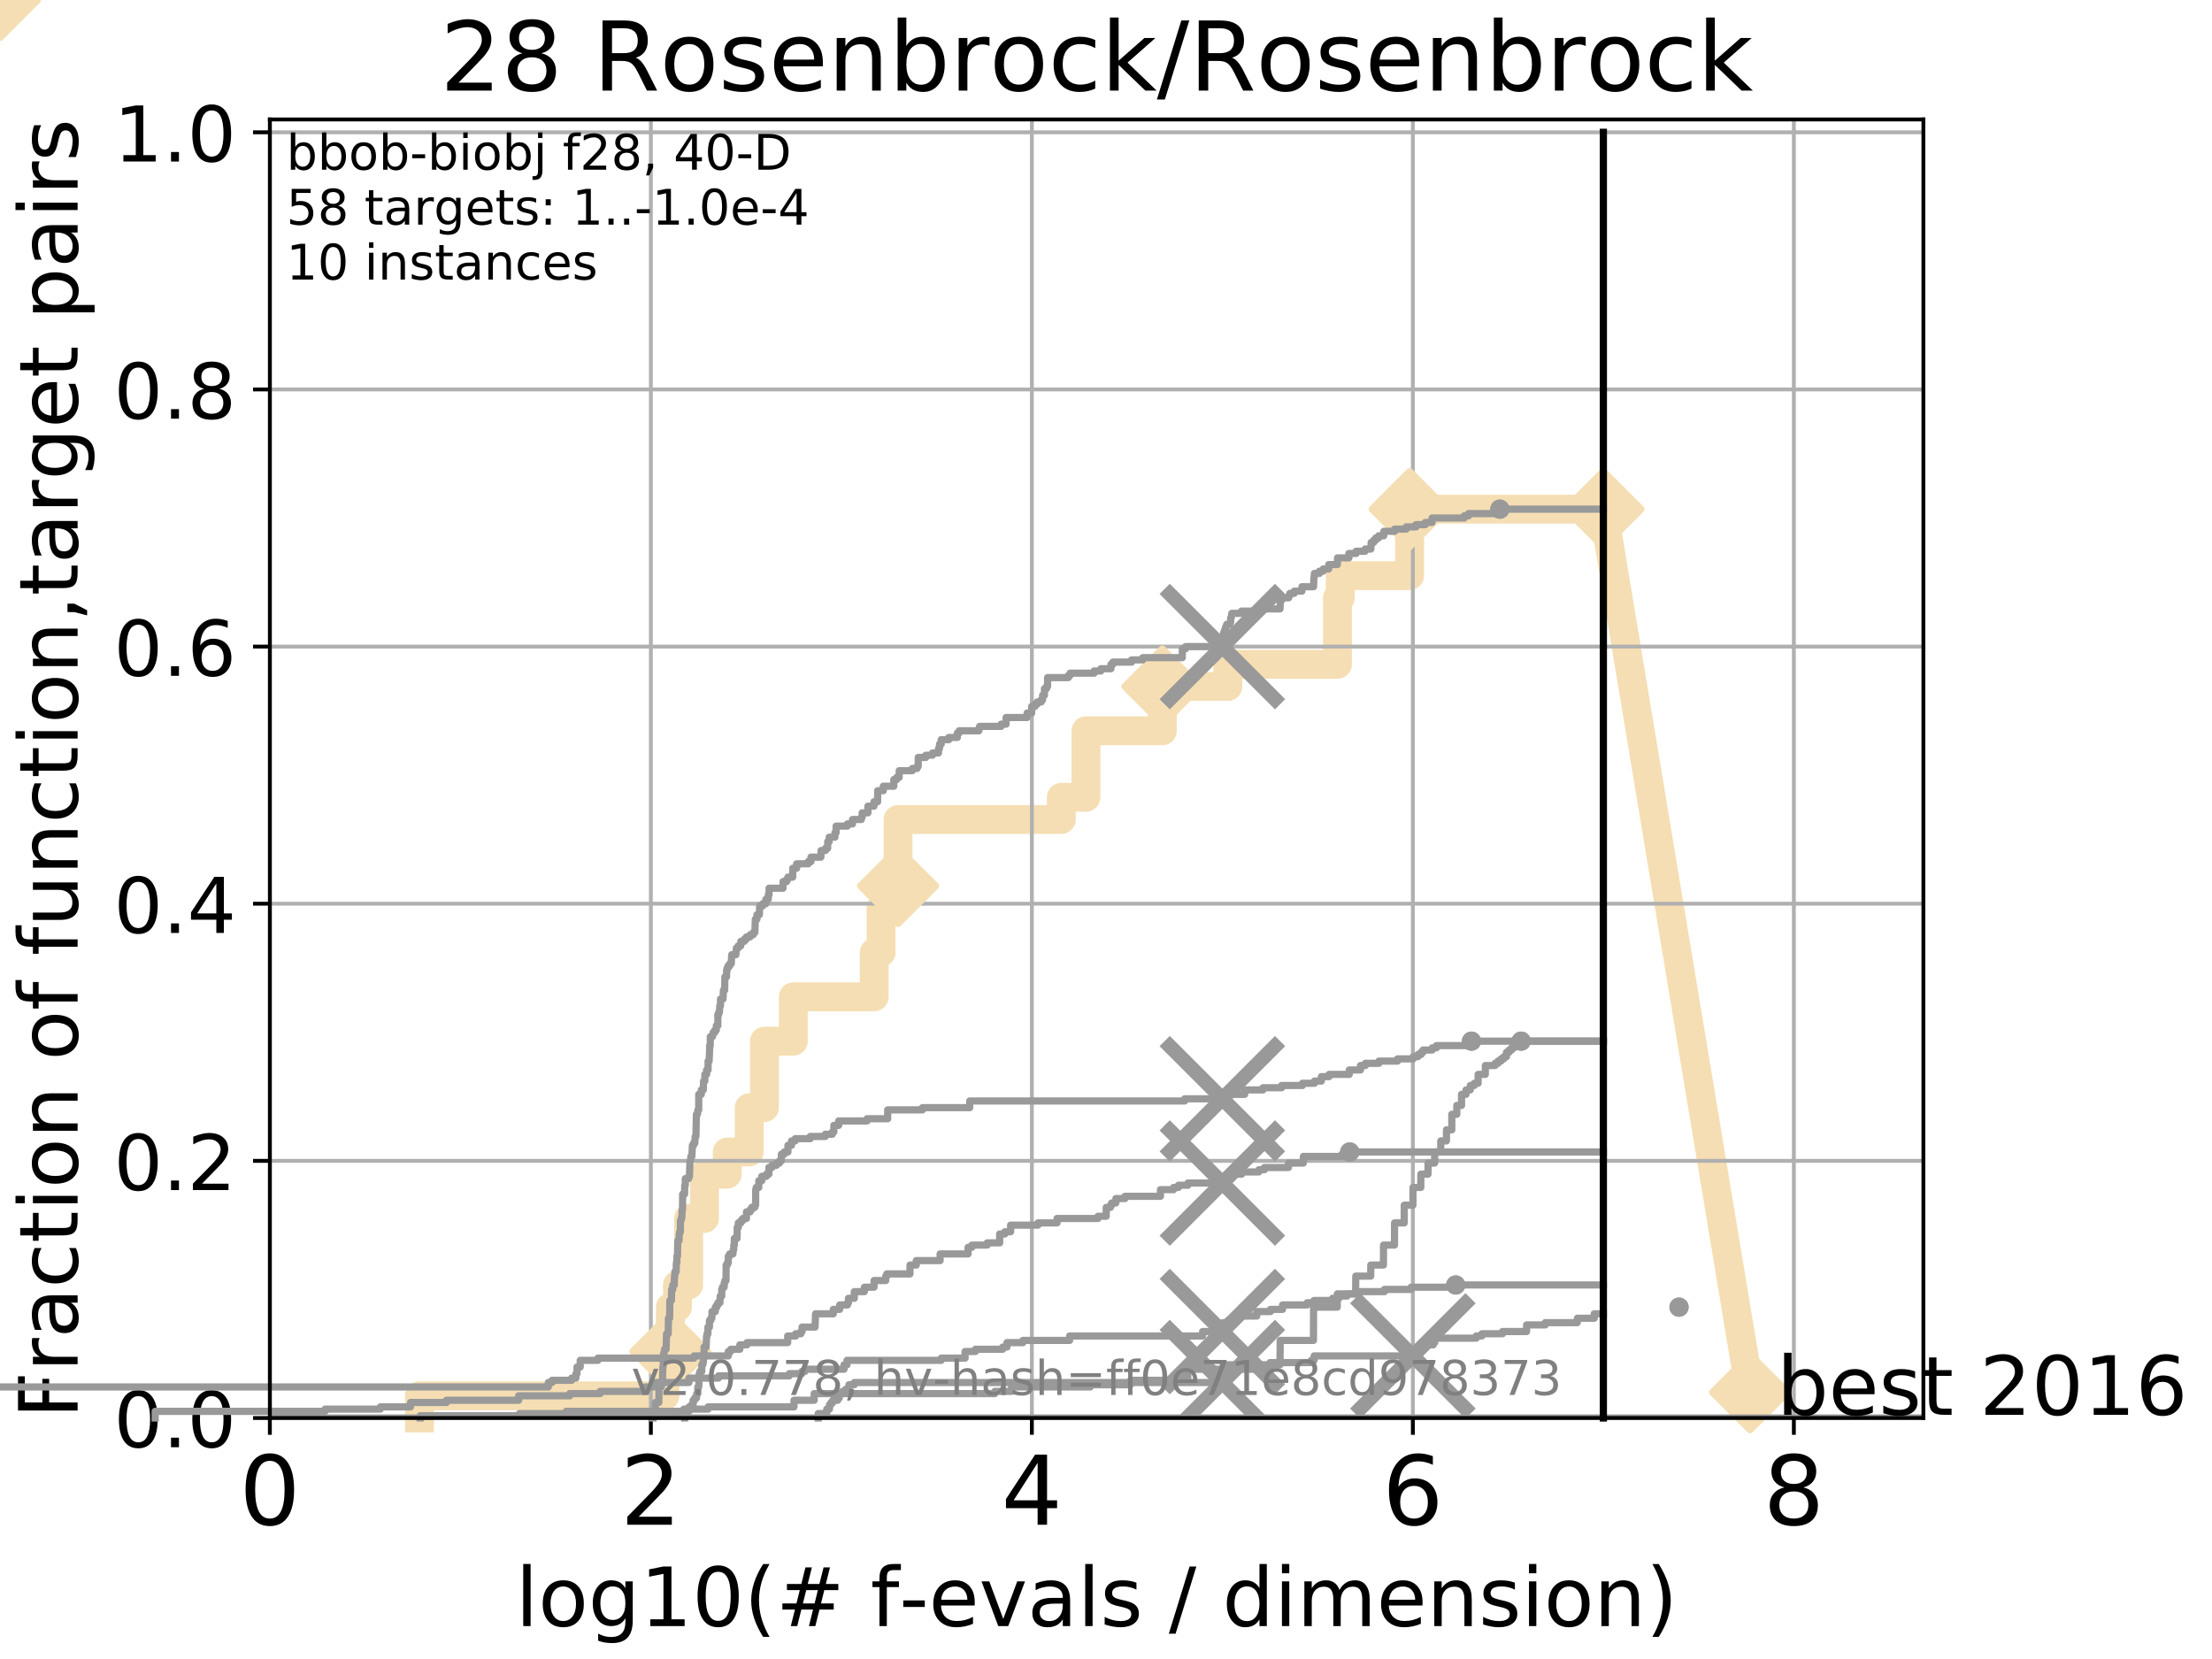 <?xml version="1.0" encoding="utf-8" standalone="no"?>
<!DOCTYPE svg PUBLIC "-//W3C//DTD SVG 1.1//EN"
  "http://www.w3.org/Graphics/SVG/1.1/DTD/svg11.dtd">
<!-- Created with matplotlib (http://matplotlib.org/) -->
<svg height="345pt" version="1.1" viewBox="0 0 460 345" width="460pt" xmlns="http://www.w3.org/2000/svg" xmlns:xlink="http://www.w3.org/1999/xlink">
 <defs>
  <style type="text/css">
*{stroke-linecap:butt;stroke-linejoin:round;}
  </style>
 </defs>
 <g id="figure_1">
  <g id="patch_1">
   <path d="M 0 345.6 
L 460.8 345.6 
L 460.8 0 
L 0 0 
z
" style="fill:#ffffff;"/>
  </g>
  <g id="axes_1">
   <g id="patch_2">
    <path d="M 56.12 294.88 
L 399.984 294.88 
L 399.984 24.84 
L 56.12 24.84 
z
" style="fill:#ffffff;"/>
   </g>
   <g id="line2d_1">
    <path d="M 87.231 294.88 
L 87.231 290.27 
L 138.275 290.27 
L 138.275 281.051 
L 139.403 281.051 
L 139.403 271.831 
L 140.877 271.831 
L 140.877 267.221 
L 143.202 267.221 
L 143.202 253.392 
L 146.498 253.392 
L 146.498 244.173 
L 151.234 244.173 
L 151.234 239.563 
L 155.805 239.563 
L 155.805 230.343 
L 158.973 230.343 
L 158.973 216.514 
L 164.968 216.514 
L 164.968 207.294 
L 181.804 207.294 
L 181.804 198.075 
L 183.224 198.075 
L 183.224 188.855 
L 184.669 188.855 
L 184.669 184.246 
L 186.755 184.246 
L 186.755 170.416 
L 220.707 170.416 
L 220.707 165.807 
L 225.83 165.807 
L 225.83 151.977 
L 241.715 151.977 
L 241.715 142.758 
L 255.336 142.758 
L 255.336 138.148 
L 278.138 138.148 
L 278.138 124.319 
L 278.728 124.319 
L 278.728 119.709 
L 293.141 119.709 
L 293.141 105.88 
L 333.43 105.88 
" style="fill:none;stroke:#f5deb3;stroke-linecap:square;stroke-width:6;"/>
   </g>
   <g id="line2d_2">
    <path d="M 0 0 
" style="fill:none;stroke:#f5deb3;stroke-linecap:square;stroke-width:6;"/>
    <defs>
     <path d="M -0 7.778 
L 7.778 0 
L 0 -7.778 
L -7.778 -0 
z
" id="mc47d375a8b" style="stroke:#f5deb3;stroke-linejoin:miter;stroke-width:1.5;"/>
    </defs>
    <g>
     <use style="fill:#f5deb3;stroke:#f5deb3;stroke-linejoin:miter;stroke-width:1.5;" x="0" xlink:href="#mc47d375a8b" y="0"/>
    </g>
   </g>
   <g id="line2d_3">
    <path d="M 333.43 105.88 
L 363.934 289.533 
" style="fill:none;stroke:#f5deb3;stroke-linecap:square;stroke-width:6;"/>
    <g>
     <use style="fill:#f5deb3;stroke:#f5deb3;stroke-linejoin:miter;stroke-width:1.5;" x="333.43" xlink:href="#mc47d375a8b" y="105.88"/>
     <use style="fill:#f5deb3;stroke:#f5deb3;stroke-linejoin:miter;stroke-width:1.5;" x="363.934" xlink:href="#mc47d375a8b" y="289.533"/>
    </g>
   </g>
   <g id="matplotlib.axis_1">
    <g id="xtick_1">
     <g id="line2d_4">
      <path clip-path="url(#pd78fae3d72)" d="M 56.12 294.88 
L 56.12 24.84 
" style="fill:none;stroke:#b0b0b0;stroke-linecap:square;stroke-width:0.8;"/>
     </g>
     <g id="line2d_5">
      <defs>
       <path d="M 0 0 
L 0 3.5 
" id="m024f99e748" style="stroke:#000000;stroke-width:0.8;"/>
      </defs>
      <g>
       <use style="stroke:#000000;stroke-width:0.8;" x="56.12" xlink:href="#m024f99e748" y="294.88"/>
      </g>
     </g>
     <g id="text_1">
      <!-- 0 -->
      <defs>
       <path d="M 31.781 66.406 
Q 24.172 66.406 20.328 58.906 
Q 16.5 51.422 16.5 36.375 
Q 16.5 21.391 20.328 13.891 
Q 24.172 6.391 31.781 6.391 
Q 39.453 6.391 43.281 13.891 
Q 47.125 21.391 47.125 36.375 
Q 47.125 51.422 43.281 58.906 
Q 39.453 66.406 31.781 66.406 
z
M 31.781 74.219 
Q 44.047 74.219 50.516 64.516 
Q 56.984 54.828 56.984 36.375 
Q 56.984 17.969 50.516 8.266 
Q 44.047 -1.422 31.781 -1.422 
Q 19.531 -1.422 13.062 8.266 
Q 6.594 17.969 6.594 36.375 
Q 6.594 54.828 13.062 64.516 
Q 19.531 74.219 31.781 74.219 
z
" id="DejaVuSans-30"/>
      </defs>
      <g transform="translate(49.758 317.077)scale(0.2 -0.2)">
       <use xlink:href="#DejaVuSans-30"/>
      </g>
     </g>
    </g>
    <g id="xtick_2">
     <g id="line2d_6">
      <path clip-path="url(#pd78fae3d72)" d="M 135.351 294.88 
L 135.351 24.84 
" style="fill:none;stroke:#b0b0b0;stroke-linecap:square;stroke-width:0.8;"/>
     </g>
     <g id="line2d_7">
      <g>
       <use style="stroke:#000000;stroke-width:0.8;" x="135.351" xlink:href="#m024f99e748" y="294.88"/>
      </g>
     </g>
     <g id="text_2">
      <!-- 2 -->
      <defs>
       <path d="M 19.188 8.297 
L 53.609 8.297 
L 53.609 0 
L 7.328 0 
L 7.328 8.297 
Q 12.938 14.109 22.625 23.891 
Q 32.328 33.688 34.812 36.531 
Q 39.547 41.844 41.422 45.531 
Q 43.312 49.219 43.312 52.781 
Q 43.312 58.594 39.234 62.25 
Q 35.156 65.922 28.609 65.922 
Q 23.969 65.922 18.812 64.312 
Q 13.672 62.703 7.812 59.422 
L 7.812 69.391 
Q 13.766 71.781 18.938 73 
Q 24.125 74.219 28.422 74.219 
Q 39.75 74.219 46.484 68.547 
Q 53.219 62.891 53.219 53.422 
Q 53.219 48.922 51.531 44.891 
Q 49.859 40.875 45.406 35.406 
Q 44.188 33.984 37.641 27.219 
Q 31.109 20.453 19.188 8.297 
z
" id="DejaVuSans-32"/>
      </defs>
      <g transform="translate(128.989 317.077)scale(0.2 -0.2)">
       <use xlink:href="#DejaVuSans-32"/>
      </g>
     </g>
    </g>
    <g id="xtick_3">
     <g id="line2d_8">
      <path clip-path="url(#pd78fae3d72)" d="M 214.583 294.88 
L 214.583 24.84 
" style="fill:none;stroke:#b0b0b0;stroke-linecap:square;stroke-width:0.8;"/>
     </g>
     <g id="line2d_9">
      <g>
       <use style="stroke:#000000;stroke-width:0.8;" x="214.583" xlink:href="#m024f99e748" y="294.88"/>
      </g>
     </g>
     <g id="text_3">
      <!-- 4 -->
      <defs>
       <path d="M 37.797 64.312 
L 12.891 25.391 
L 37.797 25.391 
z
M 35.203 72.906 
L 47.609 72.906 
L 47.609 25.391 
L 58.016 25.391 
L 58.016 17.188 
L 47.609 17.188 
L 47.609 0 
L 37.797 0 
L 37.797 17.188 
L 4.891 17.188 
L 4.891 26.703 
z
" id="DejaVuSans-34"/>
      </defs>
      <g transform="translate(208.22 317.077)scale(0.2 -0.2)">
       <use xlink:href="#DejaVuSans-34"/>
      </g>
     </g>
    </g>
    <g id="xtick_4">
     <g id="line2d_10">
      <path clip-path="url(#pd78fae3d72)" d="M 293.814 294.88 
L 293.814 24.84 
" style="fill:none;stroke:#b0b0b0;stroke-linecap:square;stroke-width:0.8;"/>
     </g>
     <g id="line2d_11">
      <g>
       <use style="stroke:#000000;stroke-width:0.8;" x="293.814" xlink:href="#m024f99e748" y="294.88"/>
      </g>
     </g>
     <g id="text_4">
      <!-- 6 -->
      <defs>
       <path d="M 33.016 40.375 
Q 26.375 40.375 22.484 35.828 
Q 18.609 31.297 18.609 23.391 
Q 18.609 15.531 22.484 10.953 
Q 26.375 6.391 33.016 6.391 
Q 39.656 6.391 43.531 10.953 
Q 47.406 15.531 47.406 23.391 
Q 47.406 31.297 43.531 35.828 
Q 39.656 40.375 33.016 40.375 
z
M 52.594 71.297 
L 52.594 62.312 
Q 48.875 64.062 45.094 64.984 
Q 41.312 65.922 37.594 65.922 
Q 27.828 65.922 22.672 59.328 
Q 17.531 52.734 16.797 39.406 
Q 19.672 43.656 24.016 45.922 
Q 28.375 48.188 33.594 48.188 
Q 44.578 48.188 50.953 41.516 
Q 57.328 34.859 57.328 23.391 
Q 57.328 12.156 50.688 5.359 
Q 44.047 -1.422 33.016 -1.422 
Q 20.359 -1.422 13.672 8.266 
Q 6.984 17.969 6.984 36.375 
Q 6.984 53.656 15.188 63.938 
Q 23.391 74.219 37.203 74.219 
Q 40.922 74.219 44.703 73.484 
Q 48.484 72.75 52.594 71.297 
z
" id="DejaVuSans-36"/>
      </defs>
      <g transform="translate(287.452 317.077)scale(0.2 -0.2)">
       <use xlink:href="#DejaVuSans-36"/>
      </g>
     </g>
    </g>
    <g id="xtick_5">
     <g id="line2d_12">
      <path clip-path="url(#pd78fae3d72)" d="M 373.045 294.88 
L 373.045 24.84 
" style="fill:none;stroke:#b0b0b0;stroke-linecap:square;stroke-width:0.8;"/>
     </g>
     <g id="line2d_13">
      <g>
       <use style="stroke:#000000;stroke-width:0.8;" x="373.045" xlink:href="#m024f99e748" y="294.88"/>
      </g>
     </g>
     <g id="text_5">
      <!-- 8 -->
      <defs>
       <path d="M 31.781 34.625 
Q 24.75 34.625 20.719 30.859 
Q 16.703 27.094 16.703 20.516 
Q 16.703 13.922 20.719 10.156 
Q 24.75 6.391 31.781 6.391 
Q 38.812 6.391 42.859 10.172 
Q 46.922 13.969 46.922 20.516 
Q 46.922 27.094 42.891 30.859 
Q 38.875 34.625 31.781 34.625 
z
M 21.922 38.812 
Q 15.578 40.375 12.031 44.719 
Q 8.5 49.078 8.5 55.328 
Q 8.5 64.062 14.719 69.141 
Q 20.953 74.219 31.781 74.219 
Q 42.672 74.219 48.875 69.141 
Q 55.078 64.062 55.078 55.328 
Q 55.078 49.078 51.531 44.719 
Q 48 40.375 41.703 38.812 
Q 48.828 37.156 52.797 32.312 
Q 56.781 27.484 56.781 20.516 
Q 56.781 9.906 50.312 4.234 
Q 43.844 -1.422 31.781 -1.422 
Q 19.734 -1.422 13.25 4.234 
Q 6.781 9.906 6.781 20.516 
Q 6.781 27.484 10.781 32.312 
Q 14.797 37.156 21.922 38.812 
z
M 18.312 54.391 
Q 18.312 48.734 21.844 45.562 
Q 25.391 42.391 31.781 42.391 
Q 38.141 42.391 41.719 45.562 
Q 45.312 48.734 45.312 54.391 
Q 45.312 60.062 41.719 63.234 
Q 38.141 66.406 31.781 66.406 
Q 25.391 66.406 21.844 63.234 
Q 18.312 60.062 18.312 54.391 
z
" id="DejaVuSans-38"/>
      </defs>
      <g transform="translate(366.683 317.077)scale(0.2 -0.2)">
       <use xlink:href="#DejaVuSans-38"/>
      </g>
     </g>
    </g>
    <g id="text_6">
     <!-- log10(# f-evals / dimension) -->
     <defs>
      <path d="M 9.422 75.984 
L 18.406 75.984 
L 18.406 0 
L 9.422 0 
z
" id="DejaVuSans-6c"/>
      <path d="M 30.609 48.391 
Q 23.391 48.391 19.188 42.75 
Q 14.984 37.109 14.984 27.297 
Q 14.984 17.484 19.156 11.844 
Q 23.344 6.203 30.609 6.203 
Q 37.797 6.203 41.984 11.859 
Q 46.188 17.531 46.188 27.297 
Q 46.188 37.016 41.984 42.703 
Q 37.797 48.391 30.609 48.391 
z
M 30.609 56 
Q 42.328 56 49.016 48.375 
Q 55.719 40.766 55.719 27.297 
Q 55.719 13.875 49.016 6.219 
Q 42.328 -1.422 30.609 -1.422 
Q 18.844 -1.422 12.172 6.219 
Q 5.516 13.875 5.516 27.297 
Q 5.516 40.766 12.172 48.375 
Q 18.844 56 30.609 56 
z
" id="DejaVuSans-6f"/>
      <path d="M 45.406 27.984 
Q 45.406 37.75 41.375 43.109 
Q 37.359 48.484 30.078 48.484 
Q 22.859 48.484 18.828 43.109 
Q 14.797 37.75 14.797 27.984 
Q 14.797 18.266 18.828 12.891 
Q 22.859 7.516 30.078 7.516 
Q 37.359 7.516 41.375 12.891 
Q 45.406 18.266 45.406 27.984 
z
M 54.391 6.781 
Q 54.391 -7.172 48.188 -13.984 
Q 42 -20.797 29.203 -20.797 
Q 24.469 -20.797 20.266 -20.094 
Q 16.062 -19.391 12.109 -17.922 
L 12.109 -9.188 
Q 16.062 -11.328 19.922 -12.344 
Q 23.781 -13.375 27.781 -13.375 
Q 36.625 -13.375 41.016 -8.766 
Q 45.406 -4.156 45.406 5.172 
L 45.406 9.625 
Q 42.625 4.781 38.281 2.391 
Q 33.938 0 27.875 0 
Q 17.828 0 11.672 7.656 
Q 5.516 15.328 5.516 27.984 
Q 5.516 40.672 11.672 48.328 
Q 17.828 56 27.875 56 
Q 33.938 56 38.281 53.609 
Q 42.625 51.219 45.406 46.391 
L 45.406 54.688 
L 54.391 54.688 
z
" id="DejaVuSans-67"/>
      <path d="M 12.406 8.297 
L 28.516 8.297 
L 28.516 63.922 
L 10.984 60.406 
L 10.984 69.391 
L 28.422 72.906 
L 38.281 72.906 
L 38.281 8.297 
L 54.391 8.297 
L 54.391 0 
L 12.406 0 
z
" id="DejaVuSans-31"/>
      <path d="M 31 75.875 
Q 24.469 64.656 21.281 53.656 
Q 18.109 42.672 18.109 31.391 
Q 18.109 20.125 21.312 9.062 
Q 24.516 -2 31 -13.188 
L 23.188 -13.188 
Q 15.875 -1.703 12.234 9.375 
Q 8.594 20.453 8.594 31.391 
Q 8.594 42.281 12.203 53.312 
Q 15.828 64.359 23.188 75.875 
z
" id="DejaVuSans-28"/>
      <path d="M 51.125 44 
L 36.922 44 
L 32.812 27.688 
L 47.125 27.688 
z
M 43.797 71.781 
L 38.719 51.516 
L 52.984 51.516 
L 58.109 71.781 
L 65.922 71.781 
L 60.891 51.516 
L 76.125 51.516 
L 76.125 44 
L 58.984 44 
L 54.984 27.688 
L 70.516 27.688 
L 70.516 20.219 
L 53.078 20.219 
L 48 0 
L 40.188 0 
L 45.219 20.219 
L 30.906 20.219 
L 25.875 0 
L 18.016 0 
L 23.094 20.219 
L 7.719 20.219 
L 7.719 27.688 
L 24.906 27.688 
L 29 44 
L 13.281 44 
L 13.281 51.516 
L 30.906 51.516 
L 35.891 71.781 
z
" id="DejaVuSans-23"/>
      <path id="DejaVuSans-20"/>
      <path d="M 37.109 75.984 
L 37.109 68.5 
L 28.516 68.5 
Q 23.688 68.5 21.797 66.547 
Q 19.922 64.594 19.922 59.516 
L 19.922 54.688 
L 34.719 54.688 
L 34.719 47.703 
L 19.922 47.703 
L 19.922 0 
L 10.891 0 
L 10.891 47.703 
L 2.297 47.703 
L 2.297 54.688 
L 10.891 54.688 
L 10.891 58.5 
Q 10.891 67.625 15.141 71.797 
Q 19.391 75.984 28.609 75.984 
z
" id="DejaVuSans-66"/>
      <path d="M 4.891 31.391 
L 31.203 31.391 
L 31.203 23.391 
L 4.891 23.391 
z
" id="DejaVuSans-2d"/>
      <path d="M 56.203 29.594 
L 56.203 25.203 
L 14.891 25.203 
Q 15.484 15.922 20.484 11.062 
Q 25.484 6.203 34.422 6.203 
Q 39.594 6.203 44.453 7.469 
Q 49.312 8.734 54.109 11.281 
L 54.109 2.781 
Q 49.266 0.734 44.188 -0.344 
Q 39.109 -1.422 33.891 -1.422 
Q 20.797 -1.422 13.156 6.188 
Q 5.516 13.812 5.516 26.812 
Q 5.516 40.234 12.766 48.109 
Q 20.016 56 32.328 56 
Q 43.359 56 49.781 48.891 
Q 56.203 41.797 56.203 29.594 
z
M 47.219 32.234 
Q 47.125 39.594 43.094 43.984 
Q 39.062 48.391 32.422 48.391 
Q 24.906 48.391 20.391 44.141 
Q 15.875 39.891 15.188 32.172 
z
" id="DejaVuSans-65"/>
      <path d="M 2.984 54.688 
L 12.5 54.688 
L 29.594 8.797 
L 46.688 54.688 
L 56.203 54.688 
L 35.688 0 
L 23.484 0 
z
" id="DejaVuSans-76"/>
      <path d="M 34.281 27.484 
Q 23.391 27.484 19.188 25 
Q 14.984 22.516 14.984 16.5 
Q 14.984 11.719 18.141 8.906 
Q 21.297 6.109 26.703 6.109 
Q 34.188 6.109 38.703 11.406 
Q 43.219 16.703 43.219 25.484 
L 43.219 27.484 
z
M 52.203 31.203 
L 52.203 0 
L 43.219 0 
L 43.219 8.297 
Q 40.141 3.328 35.547 0.953 
Q 30.953 -1.422 24.312 -1.422 
Q 15.922 -1.422 10.953 3.297 
Q 6 8.016 6 15.922 
Q 6 25.141 12.172 29.828 
Q 18.359 34.516 30.609 34.516 
L 43.219 34.516 
L 43.219 35.406 
Q 43.219 41.609 39.141 45 
Q 35.062 48.391 27.688 48.391 
Q 23 48.391 18.547 47.266 
Q 14.109 46.141 10.016 43.891 
L 10.016 52.203 
Q 14.938 54.109 19.578 55.047 
Q 24.219 56 28.609 56 
Q 40.484 56 46.344 49.844 
Q 52.203 43.703 52.203 31.203 
z
" id="DejaVuSans-61"/>
      <path d="M 44.281 53.078 
L 44.281 44.578 
Q 40.484 46.531 36.375 47.5 
Q 32.281 48.484 27.875 48.484 
Q 21.188 48.484 17.844 46.438 
Q 14.5 44.391 14.5 40.281 
Q 14.5 37.156 16.891 35.375 
Q 19.281 33.594 26.516 31.984 
L 29.594 31.297 
Q 39.156 29.25 43.188 25.516 
Q 47.219 21.781 47.219 15.094 
Q 47.219 7.469 41.188 3.016 
Q 35.156 -1.422 24.609 -1.422 
Q 20.219 -1.422 15.453 -0.562 
Q 10.688 0.297 5.422 2 
L 5.422 11.281 
Q 10.406 8.688 15.234 7.391 
Q 20.062 6.109 24.812 6.109 
Q 31.156 6.109 34.562 8.281 
Q 37.984 10.453 37.984 14.406 
Q 37.984 18.062 35.516 20.016 
Q 33.062 21.969 24.703 23.781 
L 21.578 24.516 
Q 13.234 26.266 9.516 29.906 
Q 5.812 33.547 5.812 39.891 
Q 5.812 47.609 11.281 51.797 
Q 16.75 56 26.812 56 
Q 31.781 56 36.172 55.266 
Q 40.578 54.547 44.281 53.078 
z
" id="DejaVuSans-73"/>
      <path d="M 25.391 72.906 
L 33.688 72.906 
L 8.297 -9.281 
L 0 -9.281 
z
" id="DejaVuSans-2f"/>
      <path d="M 45.406 46.391 
L 45.406 75.984 
L 54.391 75.984 
L 54.391 0 
L 45.406 0 
L 45.406 8.203 
Q 42.578 3.328 38.25 0.953 
Q 33.938 -1.422 27.875 -1.422 
Q 17.969 -1.422 11.734 6.484 
Q 5.516 14.406 5.516 27.297 
Q 5.516 40.188 11.734 48.094 
Q 17.969 56 27.875 56 
Q 33.938 56 38.25 53.625 
Q 42.578 51.266 45.406 46.391 
z
M 14.797 27.297 
Q 14.797 17.391 18.875 11.75 
Q 22.953 6.109 30.078 6.109 
Q 37.203 6.109 41.297 11.75 
Q 45.406 17.391 45.406 27.297 
Q 45.406 37.203 41.297 42.844 
Q 37.203 48.484 30.078 48.484 
Q 22.953 48.484 18.875 42.844 
Q 14.797 37.203 14.797 27.297 
z
" id="DejaVuSans-64"/>
      <path d="M 9.422 54.688 
L 18.406 54.688 
L 18.406 0 
L 9.422 0 
z
M 9.422 75.984 
L 18.406 75.984 
L 18.406 64.594 
L 9.422 64.594 
z
" id="DejaVuSans-69"/>
      <path d="M 52 44.188 
Q 55.375 50.25 60.062 53.125 
Q 64.75 56 71.094 56 
Q 79.641 56 84.281 50.016 
Q 88.922 44.047 88.922 33.016 
L 88.922 0 
L 79.891 0 
L 79.891 32.719 
Q 79.891 40.578 77.094 44.375 
Q 74.312 48.188 68.609 48.188 
Q 61.625 48.188 57.562 43.547 
Q 53.516 38.922 53.516 30.906 
L 53.516 0 
L 44.484 0 
L 44.484 32.719 
Q 44.484 40.625 41.703 44.406 
Q 38.922 48.188 33.109 48.188 
Q 26.219 48.188 22.156 43.531 
Q 18.109 38.875 18.109 30.906 
L 18.109 0 
L 9.078 0 
L 9.078 54.688 
L 18.109 54.688 
L 18.109 46.188 
Q 21.188 51.219 25.484 53.609 
Q 29.781 56 35.688 56 
Q 41.656 56 45.828 52.969 
Q 50 49.953 52 44.188 
z
" id="DejaVuSans-6d"/>
      <path d="M 54.891 33.016 
L 54.891 0 
L 45.906 0 
L 45.906 32.719 
Q 45.906 40.484 42.875 44.328 
Q 39.844 48.188 33.797 48.188 
Q 26.516 48.188 22.312 43.547 
Q 18.109 38.922 18.109 30.906 
L 18.109 0 
L 9.078 0 
L 9.078 54.688 
L 18.109 54.688 
L 18.109 46.188 
Q 21.344 51.125 25.703 53.562 
Q 30.078 56 35.797 56 
Q 45.219 56 50.047 50.172 
Q 54.891 44.344 54.891 33.016 
z
" id="DejaVuSans-6e"/>
      <path d="M 8.016 75.875 
L 15.828 75.875 
Q 23.141 64.359 26.781 53.312 
Q 30.422 42.281 30.422 31.391 
Q 30.422 20.453 26.781 9.375 
Q 23.141 -1.703 15.828 -13.188 
L 8.016 -13.188 
Q 14.5 -2 17.703 9.062 
Q 20.906 20.125 20.906 31.391 
Q 20.906 42.672 17.703 53.656 
Q 14.5 64.656 8.016 75.875 
z
" id="DejaVuSans-29"/>
     </defs>
     <g transform="translate(107.211 338.154)scale(0.17 -0.17)">
      <use xlink:href="#DejaVuSans-6c"/>
      <use x="27.783" xlink:href="#DejaVuSans-6f"/>
      <use x="88.965" xlink:href="#DejaVuSans-67"/>
      <use x="152.441" xlink:href="#DejaVuSans-31"/>
      <use x="216.064" xlink:href="#DejaVuSans-30"/>
      <use x="279.688" xlink:href="#DejaVuSans-28"/>
      <use x="318.701" xlink:href="#DejaVuSans-23"/>
      <use x="402.49" xlink:href="#DejaVuSans-20"/>
      <use x="434.277" xlink:href="#DejaVuSans-66"/>
      <use x="469.404" xlink:href="#DejaVuSans-2d"/>
      <use x="505.488" xlink:href="#DejaVuSans-65"/>
      <use x="567.012" xlink:href="#DejaVuSans-76"/>
      <use x="626.191" xlink:href="#DejaVuSans-61"/>
      <use x="687.471" xlink:href="#DejaVuSans-6c"/>
      <use x="715.254" xlink:href="#DejaVuSans-73"/>
      <use x="767.354" xlink:href="#DejaVuSans-20"/>
      <use x="799.141" xlink:href="#DejaVuSans-2f"/>
      <use x="832.832" xlink:href="#DejaVuSans-20"/>
      <use x="864.619" xlink:href="#DejaVuSans-64"/>
      <use x="928.096" xlink:href="#DejaVuSans-69"/>
      <use x="955.879" xlink:href="#DejaVuSans-6d"/>
      <use x="1053.291" xlink:href="#DejaVuSans-65"/>
      <use x="1114.814" xlink:href="#DejaVuSans-6e"/>
      <use x="1178.193" xlink:href="#DejaVuSans-73"/>
      <use x="1230.293" xlink:href="#DejaVuSans-69"/>
      <use x="1258.076" xlink:href="#DejaVuSans-6f"/>
      <use x="1319.258" xlink:href="#DejaVuSans-6e"/>
      <use x="1382.637" xlink:href="#DejaVuSans-29"/>
     </g>
    </g>
   </g>
   <g id="matplotlib.axis_2">
    <g id="ytick_1">
     <g id="line2d_14">
      <path clip-path="url(#pd78fae3d72)" d="M 56.12 294.88 
L 399.984 294.88 
" style="fill:none;stroke:#b0b0b0;stroke-linecap:square;stroke-width:0.8;"/>
     </g>
     <g id="line2d_15">
      <defs>
       <path d="M 0 0 
L -3.5 0 
" id="m7c3cd13c3d" style="stroke:#000000;stroke-width:0.8;"/>
      </defs>
      <g>
       <use style="stroke:#000000;stroke-width:0.8;" x="56.12" xlink:href="#m7c3cd13c3d" y="294.88"/>
      </g>
     </g>
     <g id="text_7">
      <!-- 0.0 -->
      <defs>
       <path d="M 10.688 12.406 
L 21 12.406 
L 21 0 
L 10.688 0 
z
" id="DejaVuSans-2e"/>
      </defs>
      <g transform="translate(23.675 300.959)scale(0.16 -0.16)">
       <use xlink:href="#DejaVuSans-30"/>
       <use x="63.623" xlink:href="#DejaVuSans-2e"/>
       <use x="95.41" xlink:href="#DejaVuSans-30"/>
      </g>
     </g>
    </g>
    <g id="ytick_2">
     <g id="line2d_16">
      <path clip-path="url(#pd78fae3d72)" d="M 56.12 241.407 
L 399.984 241.407 
" style="fill:none;stroke:#b0b0b0;stroke-linecap:square;stroke-width:0.8;"/>
     </g>
     <g id="line2d_17">
      <g>
       <use style="stroke:#000000;stroke-width:0.8;" x="56.12" xlink:href="#m7c3cd13c3d" y="241.407"/>
      </g>
     </g>
     <g id="text_8">
      <!-- 0.2 -->
      <g transform="translate(23.675 247.485)scale(0.16 -0.16)">
       <use xlink:href="#DejaVuSans-30"/>
       <use x="63.623" xlink:href="#DejaVuSans-2e"/>
       <use x="95.41" xlink:href="#DejaVuSans-32"/>
      </g>
     </g>
    </g>
    <g id="ytick_3">
     <g id="line2d_18">
      <path clip-path="url(#pd78fae3d72)" d="M 56.12 187.933 
L 399.984 187.933 
" style="fill:none;stroke:#b0b0b0;stroke-linecap:square;stroke-width:0.8;"/>
     </g>
     <g id="line2d_19">
      <g>
       <use style="stroke:#000000;stroke-width:0.8;" x="56.12" xlink:href="#m7c3cd13c3d" y="187.933"/>
      </g>
     </g>
     <g id="text_9">
      <!-- 0.4 -->
      <g transform="translate(23.675 194.012)scale(0.16 -0.16)">
       <use xlink:href="#DejaVuSans-30"/>
       <use x="63.623" xlink:href="#DejaVuSans-2e"/>
       <use x="95.41" xlink:href="#DejaVuSans-34"/>
      </g>
     </g>
    </g>
    <g id="ytick_4">
     <g id="line2d_20">
      <path clip-path="url(#pd78fae3d72)" d="M 56.12 134.46 
L 399.984 134.46 
" style="fill:none;stroke:#b0b0b0;stroke-linecap:square;stroke-width:0.8;"/>
     </g>
     <g id="line2d_21">
      <g>
       <use style="stroke:#000000;stroke-width:0.8;" x="56.12" xlink:href="#m7c3cd13c3d" y="134.46"/>
      </g>
     </g>
     <g id="text_10">
      <!-- 0.6 -->
      <g transform="translate(23.675 140.539)scale(0.16 -0.16)">
       <use xlink:href="#DejaVuSans-30"/>
       <use x="63.623" xlink:href="#DejaVuSans-2e"/>
       <use x="95.41" xlink:href="#DejaVuSans-36"/>
      </g>
     </g>
    </g>
    <g id="ytick_5">
     <g id="line2d_22">
      <path clip-path="url(#pd78fae3d72)" d="M 56.12 80.987 
L 399.984 80.987 
" style="fill:none;stroke:#b0b0b0;stroke-linecap:square;stroke-width:0.8;"/>
     </g>
     <g id="line2d_23">
      <g>
       <use style="stroke:#000000;stroke-width:0.8;" x="56.12" xlink:href="#m7c3cd13c3d" y="80.987"/>
      </g>
     </g>
     <g id="text_11">
      <!-- 0.8 -->
      <g transform="translate(23.675 87.066)scale(0.16 -0.16)">
       <use xlink:href="#DejaVuSans-30"/>
       <use x="63.623" xlink:href="#DejaVuSans-2e"/>
       <use x="95.41" xlink:href="#DejaVuSans-38"/>
      </g>
     </g>
    </g>
    <g id="ytick_6">
     <g id="line2d_24">
      <path clip-path="url(#pd78fae3d72)" d="M 56.12 27.514 
L 399.984 27.514 
" style="fill:none;stroke:#b0b0b0;stroke-linecap:square;stroke-width:0.8;"/>
     </g>
     <g id="line2d_25">
      <g>
       <use style="stroke:#000000;stroke-width:0.8;" x="56.12" xlink:href="#m7c3cd13c3d" y="27.514"/>
      </g>
     </g>
     <g id="text_12">
      <!-- 1.0 -->
      <g transform="translate(23.675 33.592)scale(0.16 -0.16)">
       <use xlink:href="#DejaVuSans-31"/>
       <use x="63.623" xlink:href="#DejaVuSans-2e"/>
       <use x="95.41" xlink:href="#DejaVuSans-30"/>
      </g>
     </g>
    </g>
    <g id="text_13">
     <!-- Fraction of function,target pairs -->
     <defs>
      <path d="M 9.812 72.906 
L 51.703 72.906 
L 51.703 64.594 
L 19.672 64.594 
L 19.672 43.109 
L 48.578 43.109 
L 48.578 34.812 
L 19.672 34.812 
L 19.672 0 
L 9.812 0 
z
" id="DejaVuSans-46"/>
      <path d="M 41.109 46.297 
Q 39.594 47.172 37.812 47.578 
Q 36.031 48 33.891 48 
Q 26.266 48 22.188 43.047 
Q 18.109 38.094 18.109 28.812 
L 18.109 0 
L 9.078 0 
L 9.078 54.688 
L 18.109 54.688 
L 18.109 46.188 
Q 20.953 51.172 25.484 53.578 
Q 30.031 56 36.531 56 
Q 37.453 56 38.578 55.875 
Q 39.703 55.766 41.062 55.516 
z
" id="DejaVuSans-72"/>
      <path d="M 48.781 52.594 
L 48.781 44.188 
Q 44.969 46.297 41.141 47.344 
Q 37.312 48.391 33.406 48.391 
Q 24.656 48.391 19.812 42.844 
Q 14.984 37.312 14.984 27.297 
Q 14.984 17.281 19.812 11.734 
Q 24.656 6.203 33.406 6.203 
Q 37.312 6.203 41.141 7.25 
Q 44.969 8.297 48.781 10.406 
L 48.781 2.094 
Q 45.016 0.344 40.984 -0.531 
Q 36.969 -1.422 32.422 -1.422 
Q 20.062 -1.422 12.781 6.344 
Q 5.516 14.109 5.516 27.297 
Q 5.516 40.672 12.859 48.328 
Q 20.219 56 33.016 56 
Q 37.156 56 41.109 55.141 
Q 45.062 54.297 48.781 52.594 
z
" id="DejaVuSans-63"/>
      <path d="M 18.312 70.219 
L 18.312 54.688 
L 36.812 54.688 
L 36.812 47.703 
L 18.312 47.703 
L 18.312 18.016 
Q 18.312 11.328 20.141 9.422 
Q 21.969 7.516 27.594 7.516 
L 36.812 7.516 
L 36.812 0 
L 27.594 0 
Q 17.188 0 13.234 3.875 
Q 9.281 7.766 9.281 18.016 
L 9.281 47.703 
L 2.688 47.703 
L 2.688 54.688 
L 9.281 54.688 
L 9.281 70.219 
z
" id="DejaVuSans-74"/>
      <path d="M 8.5 21.578 
L 8.5 54.688 
L 17.484 54.688 
L 17.484 21.922 
Q 17.484 14.156 20.5 10.266 
Q 23.531 6.391 29.594 6.391 
Q 36.859 6.391 41.078 11.031 
Q 45.312 15.672 45.312 23.688 
L 45.312 54.688 
L 54.297 54.688 
L 54.297 0 
L 45.312 0 
L 45.312 8.406 
Q 42.047 3.422 37.719 1 
Q 33.406 -1.422 27.688 -1.422 
Q 18.266 -1.422 13.375 4.438 
Q 8.5 10.297 8.5 21.578 
z
M 31.109 56 
z
" id="DejaVuSans-75"/>
      <path d="M 11.719 12.406 
L 22.016 12.406 
L 22.016 4 
L 14.016 -11.625 
L 7.719 -11.625 
L 11.719 4 
z
" id="DejaVuSans-2c"/>
      <path d="M 18.109 8.203 
L 18.109 -20.797 
L 9.078 -20.797 
L 9.078 54.688 
L 18.109 54.688 
L 18.109 46.391 
Q 20.953 51.266 25.266 53.625 
Q 29.594 56 35.594 56 
Q 45.562 56 51.781 48.094 
Q 58.016 40.188 58.016 27.297 
Q 58.016 14.406 51.781 6.484 
Q 45.562 -1.422 35.594 -1.422 
Q 29.594 -1.422 25.266 0.953 
Q 20.953 3.328 18.109 8.203 
z
M 48.688 27.297 
Q 48.688 37.203 44.609 42.844 
Q 40.531 48.484 33.406 48.484 
Q 26.266 48.484 22.188 42.844 
Q 18.109 37.203 18.109 27.297 
Q 18.109 17.391 22.188 11.75 
Q 26.266 6.109 33.406 6.109 
Q 40.531 6.109 44.609 11.75 
Q 48.688 17.391 48.688 27.297 
z
" id="DejaVuSans-70"/>
     </defs>
     <g transform="translate(16.14 294.999)rotate(-90)scale(0.17 -0.17)">
      <use xlink:href="#DejaVuSans-46"/>
      <use x="57.41" xlink:href="#DejaVuSans-72"/>
      <use x="98.523" xlink:href="#DejaVuSans-61"/>
      <use x="159.803" xlink:href="#DejaVuSans-63"/>
      <use x="214.783" xlink:href="#DejaVuSans-74"/>
      <use x="253.992" xlink:href="#DejaVuSans-69"/>
      <use x="281.775" xlink:href="#DejaVuSans-6f"/>
      <use x="342.957" xlink:href="#DejaVuSans-6e"/>
      <use x="406.336" xlink:href="#DejaVuSans-20"/>
      <use x="438.123" xlink:href="#DejaVuSans-6f"/>
      <use x="499.305" xlink:href="#DejaVuSans-66"/>
      <use x="534.51" xlink:href="#DejaVuSans-20"/>
      <use x="566.297" xlink:href="#DejaVuSans-66"/>
      <use x="601.502" xlink:href="#DejaVuSans-75"/>
      <use x="664.881" xlink:href="#DejaVuSans-6e"/>
      <use x="728.26" xlink:href="#DejaVuSans-63"/>
      <use x="783.24" xlink:href="#DejaVuSans-74"/>
      <use x="822.449" xlink:href="#DejaVuSans-69"/>
      <use x="850.232" xlink:href="#DejaVuSans-6f"/>
      <use x="911.414" xlink:href="#DejaVuSans-6e"/>
      <use x="974.793" xlink:href="#DejaVuSans-2c"/>
      <use x="1006.58" xlink:href="#DejaVuSans-74"/>
      <use x="1045.789" xlink:href="#DejaVuSans-61"/>
      <use x="1107.068" xlink:href="#DejaVuSans-72"/>
      <use x="1148.166" xlink:href="#DejaVuSans-67"/>
      <use x="1211.643" xlink:href="#DejaVuSans-65"/>
      <use x="1273.166" xlink:href="#DejaVuSans-74"/>
      <use x="1312.375" xlink:href="#DejaVuSans-20"/>
      <use x="1344.162" xlink:href="#DejaVuSans-70"/>
      <use x="1407.639" xlink:href="#DejaVuSans-61"/>
      <use x="1468.918" xlink:href="#DejaVuSans-69"/>
      <use x="1496.701" xlink:href="#DejaVuSans-72"/>
      <use x="1537.814" xlink:href="#DejaVuSans-73"/>
     </g>
    </g>
   </g>
   <g id="line2d_26">
    <defs>
     <path d="M 0 1.5 
C 0.398 1.5 0.779 1.342 1.061 1.061 
C 1.342 0.779 1.5 0.398 1.5 0 
C 1.5 -0.398 1.342 -0.779 1.061 -1.061 
C 0.779 -1.342 0.398 -1.5 0 -1.5 
C -0.398 -1.5 -0.779 -1.342 -1.061 -1.061 
C -1.342 -0.779 -1.5 -0.398 -1.5 0 
C -1.5 0.398 -1.342 0.779 -1.061 1.061 
C -0.779 1.342 -0.398 1.5 0 1.5 
z
" id="m9e446e964a" style="stroke:#f5deb3;"/>
    </defs>
    <g>
     <use style="fill:#f5deb3;stroke:#f5deb3;" x="293.141" xlink:href="#m9e446e964a" y="105.88"/>
     <use style="fill:#f5deb3;stroke:#f5deb3;" x="293.141" xlink:href="#m9e446e964a" y="105.88"/>
    </g>
   </g>
   <g id="line2d_27">
    <g>
     <use style="fill:#f5deb3;stroke:#f5deb3;stroke-linejoin:miter;stroke-width:1.5;" x="139.403" xlink:href="#mc47d375a8b" y="281.051"/>
     <use style="fill:#f5deb3;stroke:#f5deb3;stroke-linejoin:miter;stroke-width:1.5;" x="186.755" xlink:href="#mc47d375a8b" y="184.246"/>
     <use style="fill:#f5deb3;stroke:#f5deb3;stroke-linejoin:miter;stroke-width:1.5;" x="241.715" xlink:href="#mc47d375a8b" y="142.758"/>
     <use style="fill:#f5deb3;stroke:#f5deb3;stroke-linejoin:miter;stroke-width:1.5;" x="293.141" xlink:href="#mc47d375a8b" y="105.88"/>
     <use style="fill:#f5deb3;stroke:#f5deb3;stroke-linejoin:miter;stroke-width:1.5;" x="333.43" xlink:href="#mc47d375a8b" y="105.88"/>
    </g>
   </g>
   <g id="line2d_28">
    <defs>
     <path d="M 0 1.5 
C 0.398 1.5 0.779 1.342 1.061 1.061 
C 1.342 0.779 1.5 0.398 1.5 0 
C 1.5 -0.398 1.342 -0.779 1.061 -1.061 
C 0.779 -1.342 0.398 -1.5 0 -1.5 
C -0.398 -1.5 -0.779 -1.342 -1.061 -1.061 
C -1.342 -0.779 -1.5 -0.398 -1.5 0 
C -1.5 0.398 -1.342 0.779 -1.061 1.061 
C -0.779 1.342 -0.398 1.5 0 1.5 
z
" id="mece7fda803" style="stroke:#999999;"/>
    </defs>
    <g>
     <use style="fill:#999999;stroke:#999999;" x="280.685" xlink:href="#mece7fda803" y="239.563"/>
     <use style="fill:#999999;stroke:#999999;" x="280.685" xlink:href="#mece7fda803" y="239.563"/>
    </g>
   </g>
   <g id="line2d_29">
    <path d="M -1 288.426 
L 114.024 288.426 
L 114.024 287.504 
L 114.794 287.504 
L 114.794 287.043 
L 118.884 287.043 
L 118.884 286.582 
L 119.769 286.582 
L 119.769 285.66 
L 119.991 285.66 
L 119.991 284.278 
L 120.66 284.278 
L 120.66 282.895 
L 124.339 282.895 
L 124.339 282.434 
L 144.326 282.434 
L 144.326 281.973 
L 151.458 281.973 
L 151.458 281.051 
L 151.959 281.051 
L 151.959 280.59 
L 153.852 280.59 
L 153.852 279.668 
L 155.327 279.668 
L 155.327 279.207 
L 163.805 279.207 
L 163.805 277.824 
L 165.467 277.824 
L 165.467 277.363 
L 166.546 277.363 
L 166.546 276.902 
L 166.792 276.902 
L 166.792 275.98 
L 169.492 275.98 
L 169.601 273.214 
L 173.291 273.214 
L 173.291 272.292 
L 174.619 272.292 
L 174.619 271.37 
L 176.249 271.37 
L 176.249 270.909 
L 176.444 270.909 
L 176.444 269.987 
L 177.662 269.987 
L 177.662 268.604 
L 179.75 268.604 
L 179.75 267.682 
L 181.76 267.682 
L 181.769 266.299 
L 184.2 266.299 
L 184.2 265.378 
L 184.419 265.378 
L 184.419 264.917 
L 189.241 264.917 
L 189.241 263.073 
L 190.543 263.073 
L 190.543 262.151 
L 195.499 262.151 
L 195.499 260.768 
L 201.319 260.768 
L 201.319 259.385 
L 202.117 259.385 
L 202.117 258.924 
L 205.298 258.924 
L 205.298 258.463 
L 207.892 258.463 
L 207.892 256.619 
L 208.961 256.619 
L 208.961 256.158 
L 210.165 256.158 
L 210.165 254.775 
L 215.852 254.775 
L 215.852 254.314 
L 219.82 254.314 
L 219.82 253.392 
L 228.341 253.392 
L 228.341 252.931 
L 230.045 252.931 
L 230.045 251.087 
L 230.919 251.087 
L 230.919 250.626 
L 231.171 250.626 
L 231.171 250.165 
L 232.058 250.165 
L 232.058 249.243 
L 233.94 249.243 
L 233.94 248.782 
L 241.319 248.782 
L 241.319 247.399 
L 244.054 247.399 
L 244.054 246.938 
L 245.067 246.938 
L 245.067 246.477 
L 247.036 246.477 
L 247.036 246.016 
L 254.424 246.016 
L 254.494 244.634 
L 255.417 244.634 
L 255.417 244.173 
L 258.206 244.173 
L 258.206 243.712 
L 261.789 243.712 
L 261.789 243.251 
L 262.941 243.251 
L 262.941 242.79 
L 267.939 242.79 
L 267.939 241.868 
L 271.027 241.868 
L 271.045 240.485 
L 279.075 240.485 
L 279.075 240.024 
L 280.685 240.024 
L 280.685 239.563 
L 333.43 239.563 
L 333.43 239.563 
" style="fill:none;stroke:#999999;stroke-linecap:square;stroke-width:1.5;"/>
   </g>
   <g id="line2d_30"/>
   <g id="line2d_31">
    <path d="M 0 0 
" style="fill:none;stroke:#999999;stroke-linecap:square;stroke-width:1.5;"/>
   </g>
   <g id="line2d_32">
    <path clip-path="url(#pd78fae3d72)" d="M 254.199 246.016 
" style="fill:none;stroke:#999999;stroke-linecap:square;stroke-width:1.5;"/>
    <defs>
     <path d="M -12 12 
L 12 -12 
M -12 -12 
L 12 12 
" id="mee13a66e96" style="stroke:#999999;stroke-width:3;"/>
    </defs>
    <g clip-path="url(#pd78fae3d72)">
     <use style="fill:#999999;stroke:#999999;stroke-width:3;" x="254.199" xlink:href="#mee13a66e96" y="246.016"/>
    </g>
   </g>
   <g id="line2d_33">
    <path clip-path="url(#pd78fae3d72)" d="M 56.12 294.88 
L 56.12 294.88 
L 56.12 294.88 
L 56.12 294.88 
L 399.984 294.88 
" style="fill:none;stroke:#999999;stroke-linecap:square;stroke-width:1.5;"/>
   </g>
   <g id="line2d_34"/>
   <g id="line2d_35">
    <path clip-path="url(#pd78fae3d72)" d="M 0 0 
" style="fill:none;stroke:#999999;stroke-linecap:square;stroke-width:1.5;"/>
   </g>
   <g id="line2d_36">
    <g>
     <use style="fill:#999999;stroke:#999999;" x="302.727" xlink:href="#mece7fda803" y="267.221"/>
     <use style="fill:#999999;stroke:#999999;" x="302.727" xlink:href="#mece7fda803" y="267.221"/>
    </g>
   </g>
   <g id="line2d_37">
    <path d="M 32.269 294.88 
L 32.269 293.497 
L 67.61 293.497 
L 67.61 293.036 
L 79.089 293.036 
L 79.089 292.575 
L 85.372 292.575 
L 85.372 291.653 
L 92.838 291.653 
L 92.838 291.192 
L 107.854 291.192 
L 107.854 290.27 
L 118.488 290.27 
L 118.488 289.809 
L 124.79 289.809 
L 124.79 289.348 
L 134.163 289.348 
L 134.163 288.426 
L 135.985 288.426 
L 135.985 287.504 
L 143.27 287.504 
L 143.27 286.582 
L 149.406 286.582 
L 149.406 286.121 
L 164.125 286.121 
L 164.125 285.66 
L 166.757 285.66 
L 166.757 285.199 
L 167.399 285.199 
L 167.399 284.739 
L 175.522 284.739 
L 175.522 283.817 
L 176.143 283.817 
L 176.143 282.895 
L 195.728 282.895 
L 195.728 282.434 
L 200.695 282.434 
L 200.695 281.051 
L 202.847 281.051 
L 202.847 280.59 
L 208.516 280.59 
L 208.516 280.129 
L 209.404 280.129 
L 209.404 279.207 
L 212.708 279.207 
L 212.708 278.746 
L 222.433 278.746 
L 222.433 277.824 
L 250.087 277.824 
L 250.087 276.902 
L 254.237 276.902 
L 254.237 275.98 
L 254.29 275.98 
L 254.29 275.519 
L 254.305 275.519 
L 254.305 275.058 
L 255.367 275.058 
L 255.367 274.597 
L 257.192 274.597 
L 257.192 273.675 
L 261.353 273.675 
L 261.353 272.753 
L 264.191 272.753 
L 264.191 272.292 
L 266.718 272.292 
L 266.718 271.37 
L 271.835 271.37 
L 271.835 270.909 
L 273.241 270.909 
L 273.241 270.448 
L 277.11 270.448 
L 277.11 269.987 
L 278.431 269.987 
L 278.431 269.526 
L 280.136 269.526 
L 280.136 269.065 
L 282.129 269.065 
L 282.129 268.604 
L 287.896 268.604 
L 287.896 268.143 
L 293.444 268.143 
L 293.444 267.682 
L 302.727 267.682 
L 302.727 267.221 
L 333.43 267.221 
" style="fill:none;stroke:#999999;stroke-linecap:square;stroke-width:1.5;"/>
   </g>
   <g id="line2d_38"/>
   <g id="line2d_39">
    <path d="M 0 0 
" style="fill:none;stroke:#999999;stroke-linecap:square;stroke-width:1.5;"/>
   </g>
   <g id="line2d_40">
    <path clip-path="url(#pd78fae3d72)" d="M 254.198 276.902 
" style="fill:none;stroke:#999999;stroke-linecap:square;stroke-width:1.5;"/>
    <g clip-path="url(#pd78fae3d72)">
     <use style="fill:#999999;stroke:#999999;stroke-width:3;" x="254.198" xlink:href="#mee13a66e96" y="276.902"/>
    </g>
   </g>
   <g id="line2d_41">
    <g>
     <use style="fill:#999999;stroke:#999999;" x="349.163" xlink:href="#mece7fda803" y="271.831"/>
     <use style="fill:#999999;stroke:#999999;" x="349.163" xlink:href="#mece7fda803" y="271.831"/>
    </g>
   </g>
   <g id="line2d_42">
    <path d="M 87.372 294.88 
L 87.372 294.419 
L 108.002 294.419 
L 108.002 293.958 
L 117.738 293.958 
L 117.738 293.497 
L 142.195 293.497 
L 142.195 293.036 
L 147.24 293.036 
L 147.24 292.575 
L 165.118 292.575 
L 165.118 291.192 
L 169.312 291.192 
L 169.312 289.809 
L 206.886 289.809 
L 206.886 289.348 
L 210.355 289.348 
L 210.355 288.426 
L 226.73 288.426 
L 226.73 287.965 
L 235.092 287.965 
L 235.092 287.043 
L 246.858 287.043 
L 246.858 286.582 
L 247.015 286.582 
L 247.015 284.739 
L 261.32 284.739 
L 261.32 284.278 
L 264.12 284.278 
L 264.12 283.356 
L 272.701 283.356 
L 272.701 282.895 
L 273.287 282.895 
L 273.287 281.973 
L 294.065 281.973 
L 294.065 281.051 
L 294.372 281.051 
L 294.372 280.59 
L 294.902 280.59 
L 294.902 280.129 
L 296.633 280.129 
L 296.633 279.668 
L 298.047 279.668 
L 298.047 279.207 
L 298.371 279.207 
L 298.371 278.285 
L 306.994 278.285 
L 306.994 277.824 
L 308.169 277.824 
L 308.169 277.363 
L 312.45 277.363 
L 312.45 276.902 
L 317.467 276.902 
L 317.467 275.519 
L 321.346 275.519 
L 321.346 275.058 
L 327.999 275.058 
L 327.999 274.597 
L 328.023 274.597 
L 328.023 274.136 
L 331.529 274.136 
L 331.529 273.214 
L 333.43 273.214 
" style="fill:none;stroke:#999999;stroke-linecap:square;stroke-width:1.5;"/>
   </g>
   <g id="line2d_43"/>
   <g id="line2d_44">
    <path d="M 0 0 
" style="fill:none;stroke:#999999;stroke-linecap:square;stroke-width:1.5;"/>
   </g>
   <g id="line2d_45">
    <path clip-path="url(#pd78fae3d72)" d="M 293.814 281.973 
" style="fill:none;stroke:#999999;stroke-linecap:square;stroke-width:1.5;"/>
    <g clip-path="url(#pd78fae3d72)">
     <use style="fill:#999999;stroke:#999999;stroke-width:3;" x="293.814" xlink:href="#mee13a66e96" y="281.973"/>
    </g>
   </g>
   <g id="line2d_46">
    <g>
     <use style="fill:#999999;stroke:#999999;" x="311.903" xlink:href="#mece7fda803" y="105.88"/>
     <use style="fill:#999999;stroke:#999999;" x="311.903" xlink:href="#mece7fda803" y="105.88"/>
    </g>
   </g>
   <g id="line2d_47">
    <path d="M 135.801 294.88 
L 135.801 294.419 
L 136.129 294.419 
L 136.129 293.958 
L 136.252 293.958 
L 136.297 291.653 
L 137.003 291.653 
L 137.046 288.426 
L 137.538 288.426 
L 137.606 287.043 
L 137.778 287.043 
L 137.838 284.278 
L 137.909 284.278 
L 137.986 281.512 
L 138.082 281.512 
L 138.192 280.59 
L 138.517 280.59 
L 138.61 277.363 
L 138.962 277.363 
L 139.004 274.136 
L 139.252 274.136 
L 139.297 270.448 
L 139.625 270.448 
L 139.676 268.143 
L 139.908 268.143 
L 139.908 267.221 
L 140.212 267.221 
L 140.261 265.378 
L 140.329 265.378 
L 140.351 264.456 
L 140.607 264.456 
L 140.651 262.612 
L 140.752 262.612 
L 140.764 261.229 
L 140.896 261.229 
L 140.946 258.002 
L 141.217 258.002 
L 141.251 256.619 
L 141.336 256.619 
L 141.336 256.158 
L 141.496 256.158 
L 141.499 253.853 
L 141.634 253.853 
L 141.634 253.392 
L 141.777 253.392 
L 141.859 251.548 
L 141.933 251.548 
L 141.959 248.321 
L 142.365 248.321 
L 142.396 246.477 
L 142.516 246.477 
L 142.516 245.095 
L 143.216 245.095 
L 143.216 244.634 
L 143.376 244.634 
L 143.478 241.407 
L 143.593 241.407 
L 143.681 240.485 
L 143.881 240.485 
L 143.991 238.18 
L 144.239 238.18 
L 144.239 237.719 
L 144.491 237.719 
L 144.574 236.336 
L 144.724 236.336 
L 144.821 231.726 
L 145.038 231.726 
L 145.141 230.804 
L 145.306 230.804 
L 145.306 227.577 
L 145.842 227.577 
L 145.842 226.655 
L 146.251 226.655 
L 146.313 224.812 
L 146.579 224.812 
L 146.579 223.429 
L 146.94 223.429 
L 146.94 222.507 
L 147.249 222.507 
L 147.249 220.663 
L 147.467 220.663 
L 147.571 218.358 
L 147.582 218.358 
L 147.582 217.436 
L 147.706 217.436 
L 147.706 215.592 
L 148.153 215.592 
L 148.153 215.131 
L 148.322 215.131 
L 148.322 214.67 
L 148.671 214.67 
L 148.671 214.209 
L 148.965 214.209 
L 148.965 213.287 
L 149.28 213.287 
L 149.28 210.982 
L 149.454 210.982 
L 149.454 210.521 
L 149.61 210.521 
L 149.693 209.138 
L 149.836 209.138 
L 149.836 207.755 
L 150.356 207.755 
L 150.442 205.912 
L 150.702 205.912 
L 150.746 203.146 
L 151.097 203.146 
L 151.097 201.763 
L 151.221 201.763 
L 151.221 201.302 
L 151.414 201.302 
L 151.414 200.841 
L 151.779 200.841 
L 151.779 200.38 
L 152.075 200.38 
L 152.164 198.536 
L 153.034 198.536 
L 153.141 197.153 
L 153.513 197.153 
L 153.513 196.692 
L 154.054 196.692 
L 154.054 195.77 
L 154.778 195.77 
L 154.778 195.309 
L 155.219 195.309 
L 155.219 194.848 
L 155.982 194.848 
L 155.982 194.387 
L 156.632 194.387 
L 156.632 193.926 
L 156.98 193.926 
L 157.074 191.16 
L 157.4 191.16 
L 157.4 190.238 
L 157.914 190.238 
L 157.973 188.394 
L 158.618 188.394 
L 158.618 187.933 
L 159.27 187.933 
L 159.27 187.012 
L 159.772 187.012 
L 159.772 186.09 
L 159.93 186.09 
L 159.93 184.707 
L 162.838 184.707 
L 162.848 183.324 
L 163.6 183.324 
L 163.6 182.863 
L 163.856 182.863 
L 163.856 182.402 
L 164.85 182.402 
L 164.85 180.558 
L 165.666 180.558 
L 165.666 179.636 
L 168.074 179.636 
L 168.074 179.175 
L 168.646 179.175 
L 168.646 178.253 
L 170.703 178.253 
L 170.74 176.87 
L 171.661 176.87 
L 171.661 176.409 
L 172.121 176.409 
L 172.121 175.026 
L 172.433 175.026 
L 172.433 174.104 
L 173.628 174.104 
L 173.628 173.182 
L 173.869 173.182 
L 173.869 171.799 
L 176.197 171.799 
L 176.197 171.338 
L 177.28 171.338 
L 177.28 170.416 
L 179.112 170.416 
L 179.112 169.955 
L 179.287 169.955 
L 179.287 169.033 
L 180.493 169.033 
L 180.493 167.651 
L 181.747 167.651 
L 181.747 166.729 
L 182.51 166.729 
L 182.523 164.424 
L 183.683 164.424 
L 183.683 163.502 
L 185.873 163.502 
L 185.873 162.119 
L 186.477 162.119 
L 186.477 161.658 
L 186.992 161.658 
L 186.992 160.275 
L 189.706 160.275 
L 189.706 159.814 
L 190.71 159.814 
L 190.71 159.353 
L 190.951 159.353 
L 190.951 157.509 
L 192.53 157.509 
L 192.53 157.048 
L 193.913 157.048 
L 193.913 156.587 
L 195.158 156.587 
L 195.158 155.665 
L 195.38 155.665 
L 195.38 154.743 
L 195.731 154.743 
L 195.731 153.821 
L 197.307 153.821 
L 197.307 153.36 
L 199.085 153.36 
L 199.085 152.438 
L 199.451 152.438 
L 199.451 151.977 
L 203.561 151.977 
L 203.561 151.516 
L 203.712 151.516 
L 203.712 151.055 
L 208.177 151.055 
L 208.177 150.594 
L 209.229 150.594 
L 209.229 149.211 
L 213.586 149.211 
L 213.586 148.289 
L 214.54 148.289 
L 214.54 146.907 
L 215.229 146.907 
L 215.229 146.446 
L 215.683 146.446 
L 215.683 145.985 
L 216.523 145.985 
L 216.523 145.524 
L 216.817 145.524 
L 216.817 144.602 
L 217.198 144.602 
L 217.198 143.219 
L 217.62 143.219 
L 217.62 142.758 
L 217.853 142.758 
L 217.853 140.914 
L 222.172 140.914 
L 222.172 140.453 
L 222.54 140.453 
L 222.54 139.992 
L 227.53 139.992 
L 227.53 139.531 
L 228.923 139.531 
L 228.923 139.07 
L 231.028 139.07 
L 231.028 138.148 
L 231.432 138.148 
L 231.432 137.687 
L 235.317 137.687 
L 235.317 137.226 
L 237.654 137.226 
L 237.654 136.765 
L 245.868 136.765 
L 245.868 134.921 
L 246.557 134.921 
L 246.557 134.46 
L 254.258 134.46 
L 254.332 133.538 
L 254.394 133.538 
L 254.431 131.694 
L 254.57 131.694 
L 254.57 131.233 
L 254.764 131.233 
L 254.764 130.772 
L 254.898 130.772 
L 254.898 130.311 
L 255.089 130.311 
L 255.089 129.85 
L 255.75 129.85 
L 255.75 129.389 
L 255.921 129.389 
L 255.928 128.468 
L 256.054 128.468 
L 256.162 127.546 
L 258.176 127.546 
L 258.176 127.085 
L 262.458 127.085 
L 262.458 126.624 
L 266.191 126.624 
L 266.241 125.241 
L 266.311 125.241 
L 266.311 124.78 
L 266.571 124.78 
L 266.571 124.319 
L 267.998 124.319 
L 267.998 123.858 
L 268.227 123.858 
L 268.227 123.397 
L 269.133 123.397 
L 269.133 122.936 
L 270.745 122.936 
L 270.745 122.014 
L 273.165 122.014 
L 273.225 120.17 
L 273.287 120.17 
L 273.336 119.248 
L 274.371 119.248 
L 274.371 118.787 
L 275.163 118.787 
L 275.163 118.326 
L 276.314 118.326 
L 276.314 117.404 
L 278.108 117.404 
L 278.143 116.021 
L 280.514 116.021 
L 280.514 115.099 
L 282.001 115.099 
L 282.001 114.638 
L 283.888 114.638 
L 283.888 114.177 
L 285.088 114.177 
L 285.144 112.794 
L 285.673 112.794 
L 285.673 112.333 
L 286.088 112.333 
L 286.088 111.872 
L 286.707 111.872 
L 286.707 111.411 
L 287.758 111.411 
L 287.779 110.489 
L 290.017 110.489 
L 290.017 110.028 
L 292.436 110.028 
L 292.436 109.567 
L 294.459 109.567 
L 294.459 109.106 
L 296.392 109.106 
L 296.392 108.646 
L 297.812 108.646 
L 297.812 107.724 
L 304.506 107.724 
L 304.506 107.263 
L 305.406 107.263 
L 305.406 106.802 
L 311.291 106.802 
L 311.291 106.341 
L 311.903 106.341 
L 311.903 105.88 
L 333.43 105.88 
L 333.43 105.88 
" style="fill:none;stroke:#999999;stroke-linecap:square;stroke-width:1.5;"/>
   </g>
   <g id="line2d_48"/>
   <g id="line2d_49">
    <path d="M 0 0 
" style="fill:none;stroke:#999999;stroke-linecap:square;stroke-width:1.5;"/>
   </g>
   <g id="line2d_50">
    <path clip-path="url(#pd78fae3d72)" d="M 254.198 134.46 
" style="fill:none;stroke:#999999;stroke-linecap:square;stroke-width:1.5;"/>
    <g clip-path="url(#pd78fae3d72)">
     <use style="fill:#999999;stroke:#999999;stroke-width:3;" x="254.198" xlink:href="#mee13a66e96" y="134.46"/>
    </g>
   </g>
   <g id="line2d_51">
    <g>
     <use style="fill:#999999;stroke:#999999;" x="316.329" xlink:href="#mece7fda803" y="216.514"/>
     <use style="fill:#999999;stroke:#999999;" x="316.329" xlink:href="#mece7fda803" y="216.514"/>
    </g>
   </g>
   <g id="line2d_52">
    <path d="M 170.151 294.88 
L 170.151 293.958 
L 171.926 293.958 
L 171.926 293.036 
L 172.492 293.036 
L 172.492 292.114 
L 172.807 292.114 
L 172.807 291.653 
L 173.195 291.653 
L 173.195 291.192 
L 174.205 291.192 
L 174.205 290.731 
L 174.538 290.731 
L 174.538 289.809 
L 175.193 289.809 
L 175.193 289.348 
L 175.907 289.348 
L 175.907 288.887 
L 176.544 288.887 
L 176.544 287.965 
L 177.654 287.965 
L 177.654 287.504 
L 254.349 287.504 
L 254.403 283.817 
L 266.178 283.817 
L 266.227 278.746 
L 273.143 278.746 
L 273.168 271.831 
L 278.087 271.831 
L 278.114 269.065 
L 281.91 269.065 
L 281.94 265.378 
L 285.051 265.378 
L 285.068 263.073 
L 287.696 263.073 
L 287.714 258.924 
L 289.991 258.924 
L 290.007 254.314 
L 292.013 254.314 
L 292.024 250.626 
L 293.825 250.626 
L 293.84 246.938 
L 295.464 246.938 
L 295.471 244.173 
L 296.96 244.173 
L 296.972 241.868 
L 298.336 241.868 
L 298.348 239.563 
L 299.615 239.563 
L 299.618 237.258 
L 300.8 237.258 
L 300.803 234.953 
L 301.91 234.953 
L 301.913 231.726 
L 302.951 231.726 
L 302.956 229.882 
L 303.935 229.882 
L 303.937 227.577 
L 304.868 227.577 
L 304.868 226.655 
L 305.745 226.655 
L 305.75 225.734 
L 306.589 225.734 
L 306.589 225.273 
L 307.386 225.273 
L 307.388 223.429 
L 308.883 223.429 
L 308.887 221.585 
L 310.91 221.585 
L 310.91 221.124 
L 311.534 221.124 
L 311.534 220.663 
L 312.137 220.663 
L 312.137 220.202 
L 312.721 220.202 
L 312.721 219.741 
L 313.285 219.741 
L 313.286 218.819 
L 313.832 218.819 
L 313.832 218.358 
L 314.36 218.358 
L 314.36 217.897 
L 314.875 217.897 
L 314.875 217.436 
L 315.858 217.436 
L 315.858 216.975 
L 316.329 216.975 
L 316.329 216.514 
L 333.43 216.514 
L 333.43 216.514 
" style="fill:none;stroke:#999999;stroke-linecap:square;stroke-width:1.5;"/>
   </g>
   <g id="line2d_53"/>
   <g id="line2d_54">
    <path d="M 0 0 
" style="fill:none;stroke:#999999;stroke-linecap:square;stroke-width:1.5;"/>
   </g>
   <g id="line2d_55">
    <path clip-path="url(#pd78fae3d72)" d="M 254.198 287.504 
" style="fill:none;stroke:#999999;stroke-linecap:square;stroke-width:1.5;"/>
    <g clip-path="url(#pd78fae3d72)">
     <use style="fill:#999999;stroke:#999999;stroke-width:3;" x="254.198" xlink:href="#mee13a66e96" y="287.504"/>
    </g>
   </g>
   <g id="line2d_56">
    <g>
     <use style="fill:#999999;stroke:#999999;" x="306.004" xlink:href="#mece7fda803" y="216.514"/>
     <use style="fill:#999999;stroke:#999999;" x="306.004" xlink:href="#mece7fda803" y="216.514"/>
    </g>
   </g>
   <g id="line2d_57">
    <path d="M 142.373 294.88 
L 142.373 294.419 
L 142.83 294.419 
L 142.83 293.497 
L 143.286 293.497 
L 143.286 292.575 
L 143.821 292.575 
L 143.821 292.114 
L 144.141 292.114 
L 144.141 291.192 
L 144.453 291.192 
L 144.453 290.731 
L 144.854 290.731 
L 144.893 289.809 
L 145.109 289.809 
L 145.109 288.426 
L 145.313 288.426 
L 145.409 285.66 
L 145.567 285.66 
L 145.567 285.199 
L 145.938 285.199 
L 145.938 283.817 
L 146.146 283.817 
L 146.146 283.356 
L 146.272 283.356 
L 146.363 281.973 
L 146.41 281.973 
L 146.412 280.129 
L 146.852 280.129 
L 146.931 277.824 
L 147.041 277.824 
L 147.041 277.363 
L 147.219 277.363 
L 147.219 275.98 
L 147.529 275.98 
L 147.535 274.597 
L 147.823 274.597 
L 147.823 274.136 
L 148.034 274.136 
L 148.067 272.753 
L 148.756 272.753 
L 148.756 271.831 
L 149.055 271.831 
L 149.055 271.37 
L 149.299 271.37 
L 149.299 270.909 
L 149.713 270.909 
L 149.777 269.526 
L 150.088 269.526 
L 150.088 268.143 
L 150.223 268.143 
L 150.223 267.682 
L 150.594 267.682 
L 150.601 266.76 
L 150.74 266.76 
L 150.74 266.299 
L 150.98 266.299 
L 151.004 263.073 
L 151.255 263.073 
L 151.255 262.612 
L 151.455 262.612 
L 151.455 261.229 
L 151.72 261.229 
L 151.72 260.768 
L 152.419 260.768 
L 152.491 259.846 
L 152.592 259.846 
L 152.592 258.924 
L 152.707 258.924 
L 152.707 257.541 
L 153.269 257.541 
L 153.313 255.236 
L 153.537 255.236 
L 153.537 254.314 
L 154.063 254.314 
L 154.063 253.853 
L 154.444 253.853 
L 154.444 253.392 
L 155.234 253.392 
L 155.234 252.009 
L 156.002 252.009 
L 156.002 251.548 
L 156.314 251.548 
L 156.314 251.087 
L 156.95 251.087 
L 156.95 250.626 
L 157.141 250.626 
L 157.149 247.399 
L 157.263 247.399 
L 157.263 246.938 
L 157.799 246.938 
L 157.799 245.556 
L 158.412 245.556 
L 158.412 244.634 
L 159.372 244.634 
L 159.372 244.173 
L 159.901 244.173 
L 159.901 242.79 
L 160.529 242.79 
L 160.529 242.329 
L 161.463 242.329 
L 161.463 241.868 
L 162.096 241.868 
L 162.096 241.407 
L 162.495 241.407 
L 162.495 240.024 
L 163.075 240.024 
L 163.075 239.563 
L 163.86 239.563 
L 163.86 238.18 
L 164.604 238.18 
L 164.604 237.258 
L 165.366 237.258 
L 165.366 236.797 
L 168.494 236.797 
L 168.494 236.336 
L 171.62 236.336 
L 171.62 235.875 
L 173.072 235.875 
L 173.072 235.414 
L 173.401 235.414 
L 173.401 234.031 
L 174.406 234.031 
L 174.406 233.109 
L 180.309 233.109 
L 180.309 232.648 
L 184.601 232.648 
L 184.601 230.804 
L 191.83 230.804 
L 191.83 230.343 
L 201.656 230.343 
L 201.656 228.96 
L 246.359 228.96 
L 246.359 228.499 
L 254.991 228.499 
L 254.991 227.577 
L 258.842 227.577 
L 258.842 226.655 
L 262.647 226.655 
L 262.647 226.195 
L 266.525 226.195 
L 266.525 225.734 
L 270.862 225.734 
L 270.862 225.273 
L 273.368 225.273 
L 273.368 224.812 
L 274.791 224.812 
L 274.791 223.89 
L 276.399 223.89 
L 276.399 223.429 
L 280.581 223.429 
L 280.581 222.507 
L 282.923 222.507 
L 282.923 221.585 
L 283.943 221.585 
L 283.943 221.124 
L 286.754 221.124 
L 286.754 220.663 
L 290.629 220.663 
L 290.629 220.202 
L 293.895 220.202 
L 293.895 219.741 
L 294.872 219.741 
L 294.872 219.28 
L 295.527 219.28 
L 295.527 218.819 
L 295.932 218.819 
L 295.932 218.358 
L 297.837 218.358 
L 297.837 217.897 
L 298.733 217.897 
L 298.733 217.436 
L 304.9 217.436 
L 304.9 216.975 
L 306.004 216.975 
L 306.004 216.514 
L 333.43 216.514 
L 333.43 216.514 
" style="fill:none;stroke:#999999;stroke-linecap:square;stroke-width:1.5;"/>
   </g>
   <g id="line2d_58"/>
   <g id="line2d_59">
    <path d="M 0 0 
" style="fill:none;stroke:#999999;stroke-linecap:square;stroke-width:1.5;"/>
   </g>
   <g id="line2d_60">
    <path clip-path="url(#pd78fae3d72)" d="M 254.198 228.499 
" style="fill:none;stroke:#999999;stroke-linecap:square;stroke-width:1.5;"/>
    <g clip-path="url(#pd78fae3d72)">
     <use style="fill:#999999;stroke:#999999;stroke-width:3;" x="254.198" xlink:href="#mee13a66e96" y="228.499"/>
    </g>
   </g>
   <g id="line2d_61">
    <path d="M 333.43 294.88 
L 333.43 27.514 
" style="fill:none;stroke:#000000;stroke-linecap:square;stroke-width:1.5;"/>
   </g>
   <g id="patch_3">
    <path d="M 56.12 294.88 
L 56.12 24.84 
" style="fill:none;stroke:#000000;stroke-linecap:square;stroke-linejoin:miter;stroke-width:0.8;"/>
   </g>
   <g id="patch_4">
    <path d="M 399.984 294.88 
L 399.984 24.84 
" style="fill:none;stroke:#000000;stroke-linecap:square;stroke-linejoin:miter;stroke-width:0.8;"/>
   </g>
   <g id="patch_5">
    <path d="M 56.12 294.88 
L 399.984 294.88 
" style="fill:none;stroke:#000000;stroke-linecap:square;stroke-linejoin:miter;stroke-width:0.8;"/>
   </g>
   <g id="patch_6">
    <path d="M 56.12 24.84 
L 399.984 24.84 
" style="fill:none;stroke:#000000;stroke-linecap:square;stroke-linejoin:miter;stroke-width:0.8;"/>
   </g>
   <g id="text_14">
    <!-- best 2016 -->
    <defs>
     <path d="M 48.688 27.297 
Q 48.688 37.203 44.609 42.844 
Q 40.531 48.484 33.406 48.484 
Q 26.266 48.484 22.188 42.844 
Q 18.109 37.203 18.109 27.297 
Q 18.109 17.391 22.188 11.75 
Q 26.266 6.109 33.406 6.109 
Q 40.531 6.109 44.609 11.75 
Q 48.688 17.391 48.688 27.297 
z
M 18.109 46.391 
Q 20.953 51.266 25.266 53.625 
Q 29.594 56 35.594 56 
Q 45.562 56 51.781 48.094 
Q 58.016 40.188 58.016 27.297 
Q 58.016 14.406 51.781 6.484 
Q 45.562 -1.422 35.594 -1.422 
Q 29.594 -1.422 25.266 0.953 
Q 20.953 3.328 18.109 8.203 
L 18.109 0 
L 9.078 0 
L 9.078 75.984 
L 18.109 75.984 
z
" id="DejaVuSans-62"/>
    </defs>
    <g transform="translate(369.48 294.224)scale(0.17 -0.17)">
     <use xlink:href="#DejaVuSans-62"/>
     <use x="63.477" xlink:href="#DejaVuSans-65"/>
     <use x="125" xlink:href="#DejaVuSans-73"/>
     <use x="177.1" xlink:href="#DejaVuSans-74"/>
     <use x="216.309" xlink:href="#DejaVuSans-20"/>
     <use x="248.096" xlink:href="#DejaVuSans-32"/>
     <use x="311.719" xlink:href="#DejaVuSans-30"/>
     <use x="375.342" xlink:href="#DejaVuSans-31"/>
     <use x="438.965" xlink:href="#DejaVuSans-36"/>
    </g>
   </g>
   <g id="text_15">
    <!-- bbob-biobj f28, 40-D -->
    <defs>
     <path d="M 9.422 54.688 
L 18.406 54.688 
L 18.406 -0.984 
Q 18.406 -11.422 14.422 -16.109 
Q 10.453 -20.797 1.609 -20.797 
L -1.812 -20.797 
L -1.812 -13.188 
L 0.594 -13.188 
Q 5.719 -13.188 7.562 -10.812 
Q 9.422 -8.453 9.422 -0.984 
z
M 9.422 75.984 
L 18.406 75.984 
L 18.406 64.594 
L 9.422 64.594 
z
" id="DejaVuSans-6a"/>
     <path d="M 19.672 64.797 
L 19.672 8.109 
L 31.594 8.109 
Q 46.688 8.109 53.688 14.938 
Q 60.688 21.781 60.688 36.531 
Q 60.688 51.172 53.688 57.984 
Q 46.688 64.797 31.594 64.797 
z
M 9.812 72.906 
L 30.078 72.906 
Q 51.266 72.906 61.172 64.094 
Q 71.094 55.281 71.094 36.531 
Q 71.094 17.672 61.125 8.828 
Q 51.172 0 30.078 0 
L 9.812 0 
z
" id="DejaVuSans-44"/>
    </defs>
    <g transform="translate(59.559 35.291)scale(0.102 -0.102)">
     <use xlink:href="#DejaVuSans-62"/>
     <use x="63.477" xlink:href="#DejaVuSans-62"/>
     <use x="126.953" xlink:href="#DejaVuSans-6f"/>
     <use x="188.135" xlink:href="#DejaVuSans-62"/>
     <use x="251.611" xlink:href="#DejaVuSans-2d"/>
     <use x="287.695" xlink:href="#DejaVuSans-62"/>
     <use x="351.172" xlink:href="#DejaVuSans-69"/>
     <use x="378.955" xlink:href="#DejaVuSans-6f"/>
     <use x="440.137" xlink:href="#DejaVuSans-62"/>
     <use x="503.613" xlink:href="#DejaVuSans-6a"/>
     <use x="531.396" xlink:href="#DejaVuSans-20"/>
     <use x="563.184" xlink:href="#DejaVuSans-66"/>
     <use x="598.389" xlink:href="#DejaVuSans-32"/>
     <use x="662.012" xlink:href="#DejaVuSans-38"/>
     <use x="725.635" xlink:href="#DejaVuSans-2c"/>
     <use x="757.422" xlink:href="#DejaVuSans-20"/>
     <use x="789.209" xlink:href="#DejaVuSans-34"/>
     <use x="852.832" xlink:href="#DejaVuSans-30"/>
     <use x="916.455" xlink:href="#DejaVuSans-2d"/>
     <use x="952.539" xlink:href="#DejaVuSans-44"/>
    </g>
    <!-- 58 targets: 1..-1.0e-4 -->
    <defs>
     <path d="M 10.797 72.906 
L 49.516 72.906 
L 49.516 64.594 
L 19.828 64.594 
L 19.828 46.734 
Q 21.969 47.469 24.109 47.828 
Q 26.266 48.188 28.422 48.188 
Q 40.625 48.188 47.75 41.5 
Q 54.891 34.812 54.891 23.391 
Q 54.891 11.625 47.562 5.094 
Q 40.234 -1.422 26.906 -1.422 
Q 22.312 -1.422 17.547 -0.641 
Q 12.797 0.141 7.719 1.703 
L 7.719 11.625 
Q 12.109 9.234 16.797 8.062 
Q 21.484 6.891 26.703 6.891 
Q 35.156 6.891 40.078 11.328 
Q 45.016 15.766 45.016 23.391 
Q 45.016 31 40.078 35.438 
Q 35.156 39.891 26.703 39.891 
Q 22.75 39.891 18.812 39.016 
Q 14.891 38.141 10.797 36.281 
z
" id="DejaVuSans-35"/>
     <path d="M 11.719 12.406 
L 22.016 12.406 
L 22.016 0 
L 11.719 0 
z
M 11.719 51.703 
L 22.016 51.703 
L 22.016 39.312 
L 11.719 39.312 
z
" id="DejaVuSans-3a"/>
    </defs>
    <g transform="translate(59.559 46.713)scale(0.102 -0.102)">
     <use xlink:href="#DejaVuSans-35"/>
     <use x="63.623" xlink:href="#DejaVuSans-38"/>
     <use x="127.246" xlink:href="#DejaVuSans-20"/>
     <use x="159.033" xlink:href="#DejaVuSans-74"/>
     <use x="198.242" xlink:href="#DejaVuSans-61"/>
     <use x="259.521" xlink:href="#DejaVuSans-72"/>
     <use x="300.619" xlink:href="#DejaVuSans-67"/>
     <use x="364.096" xlink:href="#DejaVuSans-65"/>
     <use x="425.619" xlink:href="#DejaVuSans-74"/>
     <use x="464.828" xlink:href="#DejaVuSans-73"/>
     <use x="516.928" xlink:href="#DejaVuSans-3a"/>
     <use x="550.619" xlink:href="#DejaVuSans-20"/>
     <use x="582.406" xlink:href="#DejaVuSans-31"/>
     <use x="646.029" xlink:href="#DejaVuSans-2e"/>
     <use x="677.816" xlink:href="#DejaVuSans-2e"/>
     <use x="709.604" xlink:href="#DejaVuSans-2d"/>
     <use x="745.688" xlink:href="#DejaVuSans-31"/>
     <use x="809.311" xlink:href="#DejaVuSans-2e"/>
     <use x="841.098" xlink:href="#DejaVuSans-30"/>
     <use x="904.721" xlink:href="#DejaVuSans-65"/>
     <use x="966.244" xlink:href="#DejaVuSans-2d"/>
     <use x="1002.328" xlink:href="#DejaVuSans-34"/>
    </g>
    <!-- 10 instances -->
    <g transform="translate(59.559 58.134)scale(0.102 -0.102)">
     <use xlink:href="#DejaVuSans-31"/>
     <use x="63.623" xlink:href="#DejaVuSans-30"/>
     <use x="127.246" xlink:href="#DejaVuSans-20"/>
     <use x="159.033" xlink:href="#DejaVuSans-69"/>
     <use x="186.816" xlink:href="#DejaVuSans-6e"/>
     <use x="250.195" xlink:href="#DejaVuSans-73"/>
     <use x="302.295" xlink:href="#DejaVuSans-74"/>
     <use x="341.504" xlink:href="#DejaVuSans-61"/>
     <use x="402.783" xlink:href="#DejaVuSans-6e"/>
     <use x="466.162" xlink:href="#DejaVuSans-63"/>
     <use x="521.143" xlink:href="#DejaVuSans-65"/>
     <use x="582.666" xlink:href="#DejaVuSans-73"/>
    </g>
   </g>
   <g id="text_16">
    <!-- v2.0.778, hv-hash=ff0e71e8cd978373 -->
    <defs>
     <path d="M 8.203 72.906 
L 55.078 72.906 
L 55.078 68.703 
L 28.609 0 
L 18.312 0 
L 43.219 64.594 
L 8.203 64.594 
z
" id="DejaVuSans-37"/>
     <path d="M 54.891 33.016 
L 54.891 0 
L 45.906 0 
L 45.906 32.719 
Q 45.906 40.484 42.875 44.328 
Q 39.844 48.188 33.797 48.188 
Q 26.516 48.188 22.312 43.547 
Q 18.109 38.922 18.109 30.906 
L 18.109 0 
L 9.078 0 
L 9.078 75.984 
L 18.109 75.984 
L 18.109 46.188 
Q 21.344 51.125 25.703 53.562 
Q 30.078 56 35.797 56 
Q 45.219 56 50.047 50.172 
Q 54.891 44.344 54.891 33.016 
z
" id="DejaVuSans-68"/>
     <path d="M 10.594 45.406 
L 73.188 45.406 
L 73.188 37.203 
L 10.594 37.203 
z
M 10.594 25.484 
L 73.188 25.484 
L 73.188 17.188 
L 10.594 17.188 
z
" id="DejaVuSans-3d"/>
     <path d="M 10.984 1.516 
L 10.984 10.5 
Q 14.703 8.734 18.5 7.812 
Q 22.312 6.891 25.984 6.891 
Q 35.75 6.891 40.891 13.453 
Q 46.047 20.016 46.781 33.406 
Q 43.953 29.203 39.594 26.953 
Q 35.25 24.703 29.984 24.703 
Q 19.047 24.703 12.672 31.312 
Q 6.297 37.938 6.297 49.422 
Q 6.297 60.641 12.938 67.422 
Q 19.578 74.219 30.609 74.219 
Q 43.266 74.219 49.922 64.516 
Q 56.594 54.828 56.594 36.375 
Q 56.594 19.141 48.406 8.859 
Q 40.234 -1.422 26.422 -1.422 
Q 22.703 -1.422 18.891 -0.688 
Q 15.094 0.047 10.984 1.516 
z
M 30.609 32.422 
Q 37.25 32.422 41.125 36.953 
Q 45.016 41.5 45.016 49.422 
Q 45.016 57.281 41.125 61.844 
Q 37.25 66.406 30.609 66.406 
Q 23.969 66.406 20.094 61.844 
Q 16.219 57.281 16.219 49.422 
Q 16.219 41.5 20.094 36.953 
Q 23.969 32.422 30.609 32.422 
z
" id="DejaVuSans-39"/>
     <path d="M 40.578 39.312 
Q 47.656 37.797 51.625 33 
Q 55.609 28.219 55.609 21.188 
Q 55.609 10.406 48.188 4.484 
Q 40.766 -1.422 27.094 -1.422 
Q 22.516 -1.422 17.656 -0.516 
Q 12.797 0.391 7.625 2.203 
L 7.625 11.719 
Q 11.719 9.328 16.594 8.109 
Q 21.484 6.891 26.812 6.891 
Q 36.078 6.891 40.938 10.547 
Q 45.797 14.203 45.797 21.188 
Q 45.797 27.641 41.281 31.266 
Q 36.766 34.906 28.719 34.906 
L 20.219 34.906 
L 20.219 43.016 
L 29.109 43.016 
Q 36.375 43.016 40.234 45.922 
Q 44.094 48.828 44.094 54.297 
Q 44.094 59.906 40.109 62.906 
Q 36.141 65.922 28.719 65.922 
Q 24.656 65.922 20.016 65.031 
Q 15.375 64.156 9.812 62.312 
L 9.812 71.094 
Q 15.438 72.656 20.344 73.438 
Q 25.25 74.219 29.594 74.219 
Q 40.828 74.219 47.359 69.109 
Q 53.906 64.016 53.906 55.328 
Q 53.906 49.266 50.438 45.094 
Q 46.969 40.922 40.578 39.312 
z
" id="DejaVuSans-33"/>
    </defs>
    <g style="fill:#808080;" transform="translate(131.294 290.1)scale(0.1 -0.1)">
     <use xlink:href="#DejaVuSans-76"/>
     <use x="59.18" xlink:href="#DejaVuSans-32"/>
     <use x="122.803" xlink:href="#DejaVuSans-2e"/>
     <use x="154.59" xlink:href="#DejaVuSans-30"/>
     <use x="218.213" xlink:href="#DejaVuSans-2e"/>
     <use x="250" xlink:href="#DejaVuSans-37"/>
     <use x="313.623" xlink:href="#DejaVuSans-37"/>
     <use x="377.246" xlink:href="#DejaVuSans-38"/>
     <use x="440.869" xlink:href="#DejaVuSans-2c"/>
     <use x="472.656" xlink:href="#DejaVuSans-20"/>
     <use x="504.443" xlink:href="#DejaVuSans-68"/>
     <use x="567.822" xlink:href="#DejaVuSans-76"/>
     <use x="626.971" xlink:href="#DejaVuSans-2d"/>
     <use x="663.055" xlink:href="#DejaVuSans-68"/>
     <use x="726.434" xlink:href="#DejaVuSans-61"/>
     <use x="787.713" xlink:href="#DejaVuSans-73"/>
     <use x="839.812" xlink:href="#DejaVuSans-68"/>
     <use x="903.191" xlink:href="#DejaVuSans-3d"/>
     <use x="986.98" xlink:href="#DejaVuSans-66"/>
     <use x="1022.186" xlink:href="#DejaVuSans-66"/>
     <use x="1057.391" xlink:href="#DejaVuSans-30"/>
     <use x="1121.014" xlink:href="#DejaVuSans-65"/>
     <use x="1182.537" xlink:href="#DejaVuSans-37"/>
     <use x="1246.16" xlink:href="#DejaVuSans-31"/>
     <use x="1309.783" xlink:href="#DejaVuSans-65"/>
     <use x="1371.307" xlink:href="#DejaVuSans-38"/>
     <use x="1434.93" xlink:href="#DejaVuSans-63"/>
     <use x="1489.91" xlink:href="#DejaVuSans-64"/>
     <use x="1553.387" xlink:href="#DejaVuSans-39"/>
     <use x="1617.01" xlink:href="#DejaVuSans-37"/>
     <use x="1680.633" xlink:href="#DejaVuSans-38"/>
     <use x="1744.256" xlink:href="#DejaVuSans-33"/>
     <use x="1807.879" xlink:href="#DejaVuSans-37"/>
     <use x="1871.502" xlink:href="#DejaVuSans-33"/>
    </g>
   </g>
   <g id="text_17">
    <!-- 28 Rosenbrock/Rosenbrock -->
    <defs>
     <path d="M 44.391 34.188 
Q 47.562 33.109 50.562 29.594 
Q 53.562 26.078 56.594 19.922 
L 66.609 0 
L 56 0 
L 46.688 18.703 
Q 43.062 26.031 39.672 28.422 
Q 36.281 30.812 30.422 30.812 
L 19.672 30.812 
L 19.672 0 
L 9.812 0 
L 9.812 72.906 
L 32.078 72.906 
Q 44.578 72.906 50.734 67.672 
Q 56.891 62.453 56.891 51.906 
Q 56.891 45.016 53.688 40.469 
Q 50.484 35.938 44.391 34.188 
z
M 19.672 64.797 
L 19.672 38.922 
L 32.078 38.922 
Q 39.203 38.922 42.844 42.219 
Q 46.484 45.516 46.484 51.906 
Q 46.484 58.297 42.844 61.547 
Q 39.203 64.797 32.078 64.797 
z
" id="DejaVuSans-52"/>
     <path d="M 9.078 75.984 
L 18.109 75.984 
L 18.109 31.109 
L 44.922 54.688 
L 56.391 54.688 
L 27.391 29.109 
L 57.625 0 
L 45.906 0 
L 18.109 26.703 
L 18.109 0 
L 9.078 0 
z
" id="DejaVuSans-6b"/>
    </defs>
    <g transform="translate(91.53 18.84)scale(0.2 -0.2)">
     <use xlink:href="#DejaVuSans-32"/>
     <use x="63.623" xlink:href="#DejaVuSans-38"/>
     <use x="127.246" xlink:href="#DejaVuSans-20"/>
     <use x="159.033" xlink:href="#DejaVuSans-52"/>
     <use x="228.453" xlink:href="#DejaVuSans-6f"/>
     <use x="289.635" xlink:href="#DejaVuSans-73"/>
     <use x="341.734" xlink:href="#DejaVuSans-65"/>
     <use x="403.258" xlink:href="#DejaVuSans-6e"/>
     <use x="466.637" xlink:href="#DejaVuSans-62"/>
     <use x="530.113" xlink:href="#DejaVuSans-72"/>
     <use x="571.195" xlink:href="#DejaVuSans-6f"/>
     <use x="632.377" xlink:href="#DejaVuSans-63"/>
     <use x="687.357" xlink:href="#DejaVuSans-6b"/>
     <use x="745.268" xlink:href="#DejaVuSans-2f"/>
     <use x="778.959" xlink:href="#DejaVuSans-52"/>
     <use x="848.379" xlink:href="#DejaVuSans-6f"/>
     <use x="909.561" xlink:href="#DejaVuSans-73"/>
     <use x="961.66" xlink:href="#DejaVuSans-65"/>
     <use x="1023.184" xlink:href="#DejaVuSans-6e"/>
     <use x="1086.562" xlink:href="#DejaVuSans-62"/>
     <use x="1150.039" xlink:href="#DejaVuSans-72"/>
     <use x="1191.121" xlink:href="#DejaVuSans-6f"/>
     <use x="1252.303" xlink:href="#DejaVuSans-63"/>
     <use x="1307.283" xlink:href="#DejaVuSans-6b"/>
    </g>
   </g>
  </g>
 </g>
 <defs>
  <clipPath id="pd78fae3d72">
   <rect height="270.04" width="343.864" x="56.12" y="24.84"/>
  </clipPath>
 </defs>
</svg>
